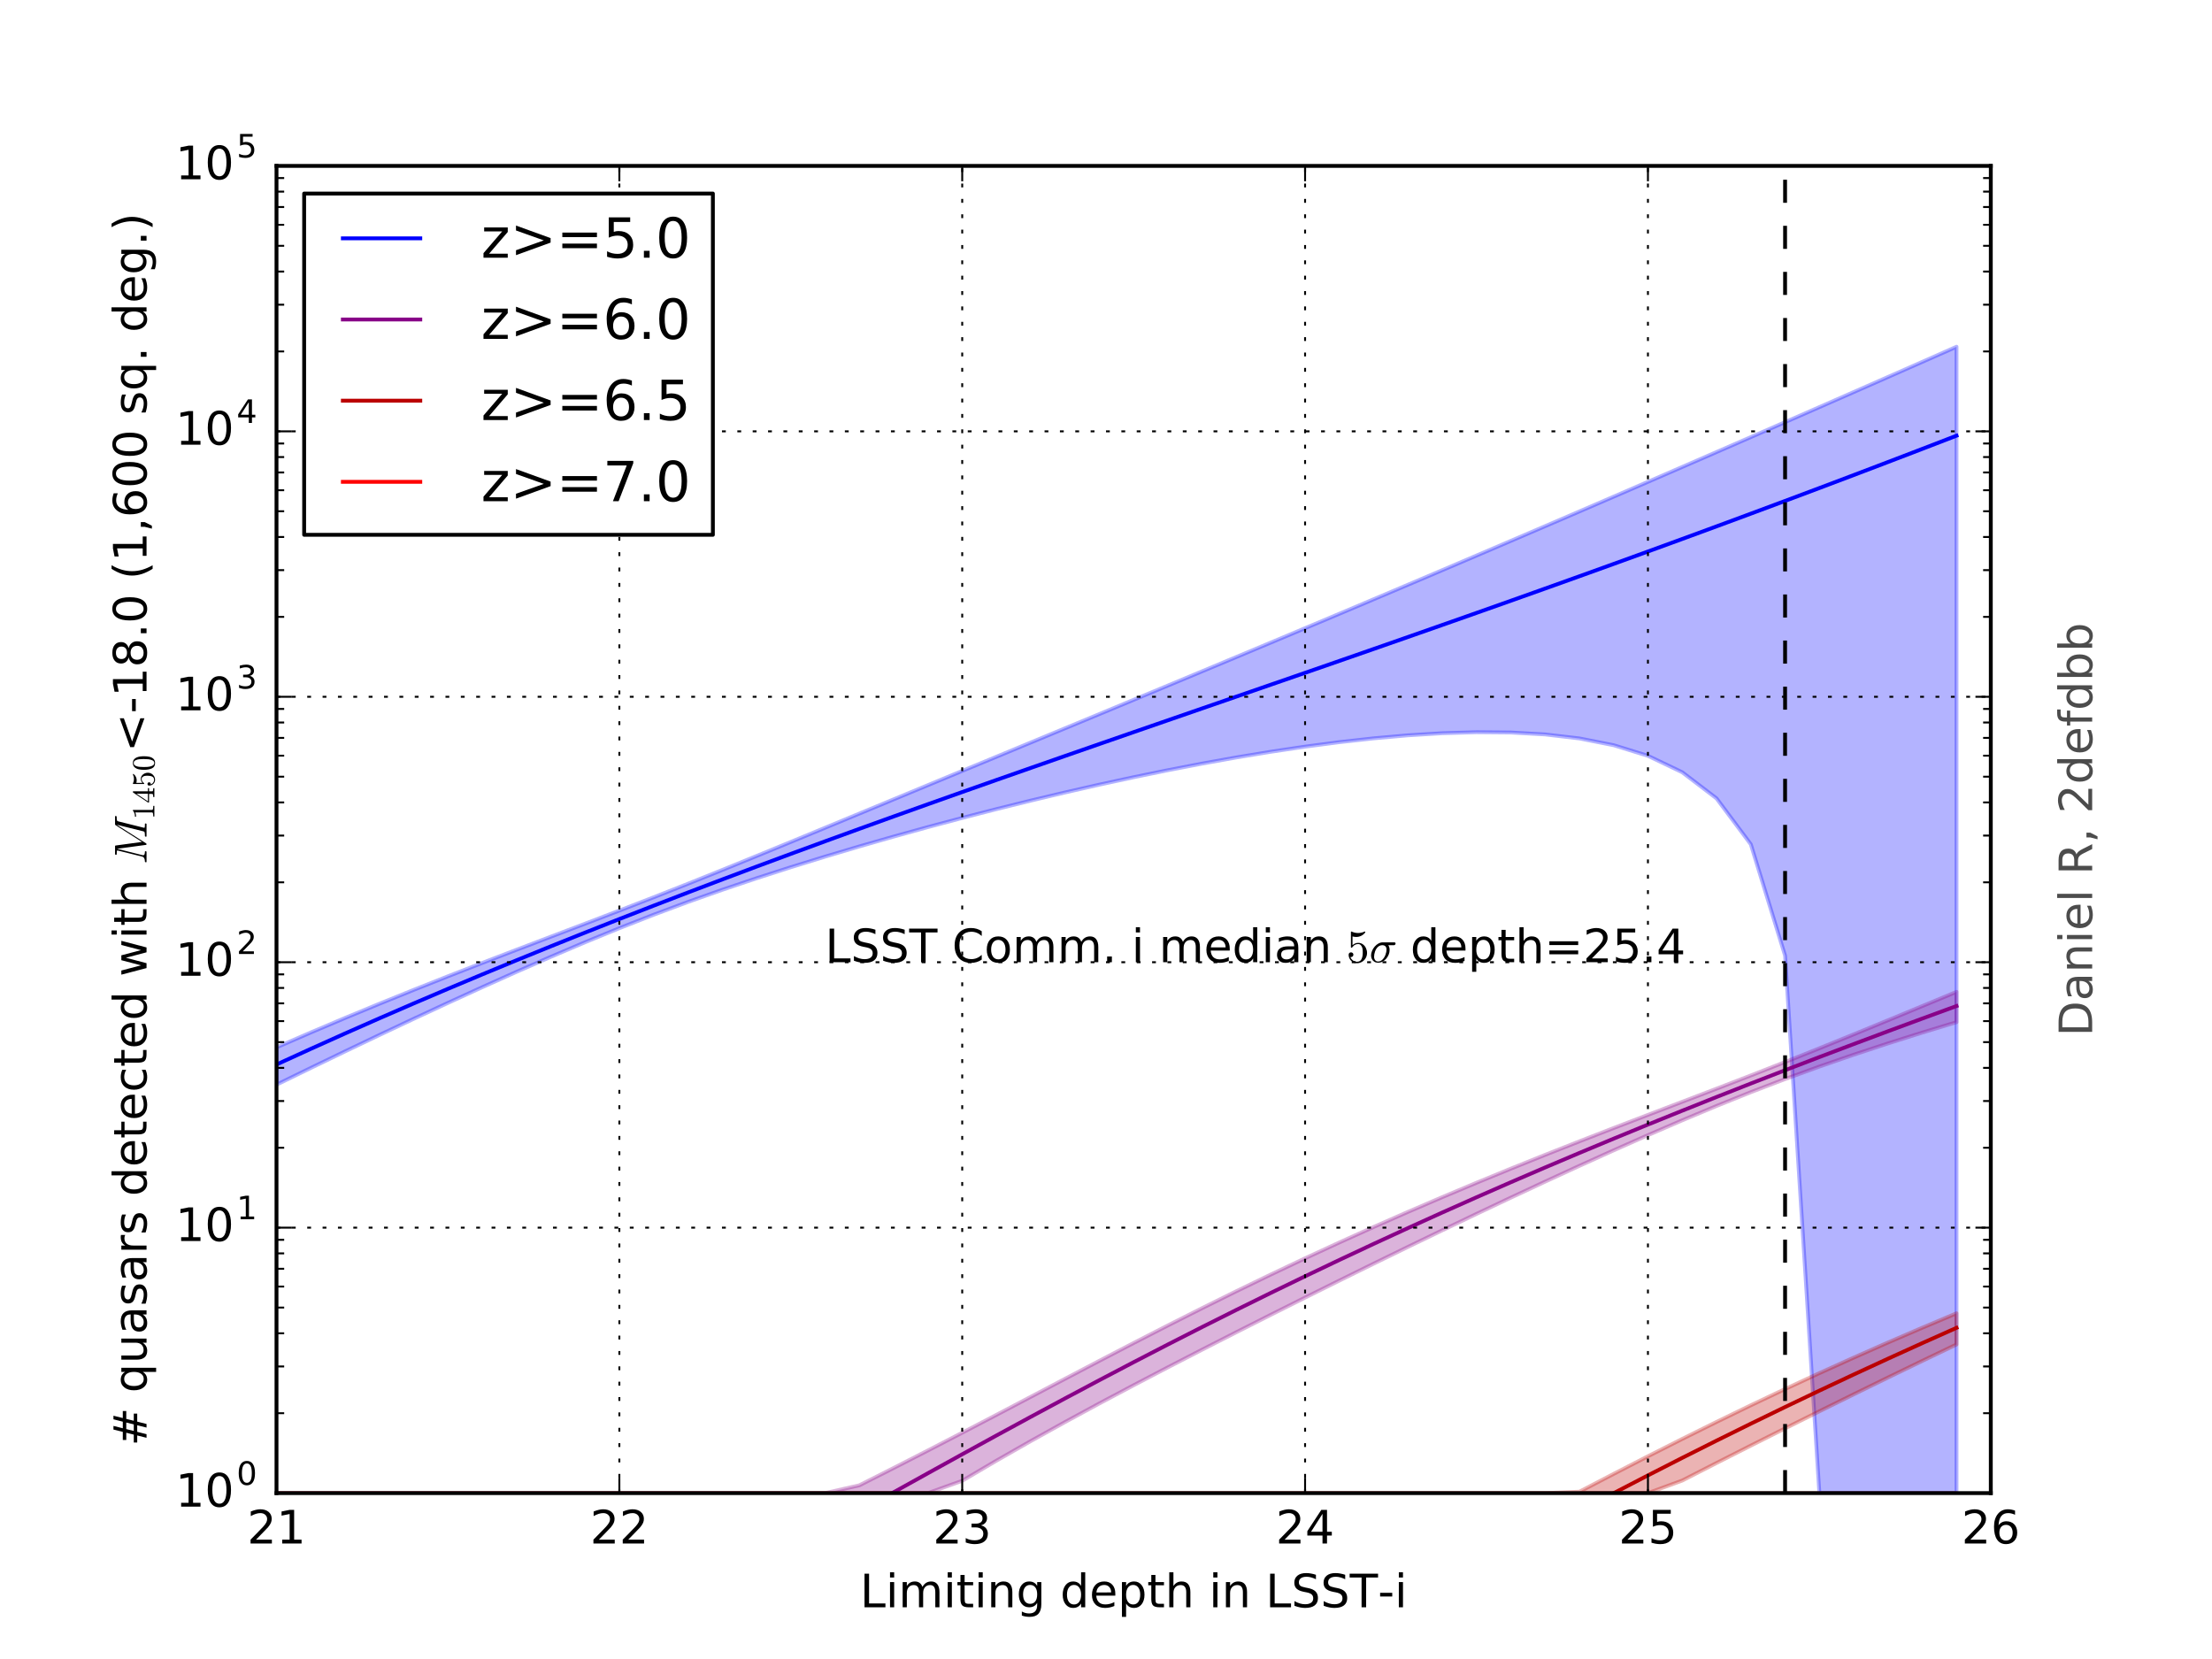 <?xml version="1.0" encoding="utf-8" standalone="no"?>
<!DOCTYPE svg PUBLIC "-//W3C//DTD SVG 1.1//EN"
  "http://www.w3.org/Graphics/SVG/1.1/DTD/svg11.dtd">
<!-- Created with matplotlib (http://matplotlib.org/) -->
<svg height="432pt" version="1.1" viewBox="0 0 576 432" width="576pt" xmlns="http://www.w3.org/2000/svg" xmlns:xlink="http://www.w3.org/1999/xlink">
 <defs>
  <style type="text/css">
*{stroke-linecap:butt;stroke-linejoin:round;stroke-miterlimit:100000;}
  </style>
 </defs>
 <g id="figure_1">
  <g id="patch_1">
   <path d="M 0 432 
L 576 432 
L 576 0 
L 0 0 
z
" style="fill:#ffffff;"/>
  </g>
  <g id="axes_1">
   <g id="patch_2">
    <path d="M 72 388.8 
L 518.4 388.8 
L 518.4 43.2 
L 72 43.2 
z
" style="fill:#ffffff;"/>
   </g>
   <g id="PolyCollection_1">
    <defs>
     <path d="M 72 -159.27 
L 72 -149.548 
L 80.928 -153.906 
L 89.856 -158.22 
L 98.784 -162.485 
L 107.712 -166.696 
L 116.64 -170.847 
L 125.568 -174.93 
L 134.496 -178.934 
L 143.424 -182.845 
L 152.352 -186.643 
L 161.28 -190.303 
L 170.208 -193.803 
L 179.136 -197.132 
L 188.064 -200.292 
L 196.992 -203.299 
L 205.92 -206.175 
L 214.848 -208.935 
L 223.776 -211.592 
L 232.704 -214.155 
L 241.632 -216.628 
L 250.56 -219.014 
L 259.488 -221.314 
L 268.416 -223.526 
L 277.344 -225.649 
L 286.272 -227.68 
L 295.2 -229.614 
L 304.128 -231.446 
L 313.056 -233.168 
L 321.984 -234.771 
L 330.912 -236.245 
L 339.84 -237.576 
L 348.768 -238.748 
L 357.696 -239.741 
L 366.624 -240.528 
L 375.552 -241.076 
L 384.48 -241.34 
L 393.408 -241.263 
L 402.336 -240.761 
L 411.264 -239.717 
L 420.192 -237.954 
L 429.12 -235.185 
L 438.048 -230.907 
L 446.976 -224.102 
L 455.904 -212.151 
L 464.832 -183.155 
L 473.76 -43.2 
L 482.688 -43.2 
L 491.616 -43.2 
L 500.544 -43.2 
L 509.472 -43.2 
L 509.472 -341.708 
L 509.472 -341.708 
L 500.544 -337.766 
L 491.616 -333.832 
L 482.688 -329.906 
L 473.76 -325.989 
L 464.832 -322.08 
L 455.904 -318.18 
L 446.976 -314.289 
L 438.048 -310.407 
L 429.12 -306.535 
L 420.192 -302.674 
L 411.264 -298.823 
L 402.336 -294.982 
L 393.408 -291.154 
L 384.48 -287.336 
L 375.552 -283.531 
L 366.624 -279.737 
L 357.696 -275.955 
L 348.768 -272.184 
L 339.84 -268.425 
L 330.912 -264.676 
L 321.984 -260.938 
L 313.056 -257.208 
L 304.128 -253.487 
L 295.2 -249.773 
L 286.272 -246.064 
L 277.344 -242.359 
L 268.416 -238.657 
L 259.488 -234.956 
L 250.56 -231.255 
L 241.632 -227.553 
L 232.704 -223.851 
L 223.776 -220.149 
L 214.848 -216.45 
L 205.92 -212.762 
L 196.992 -209.093 
L 188.064 -205.457 
L 179.136 -201.871 
L 170.208 -198.348 
L 161.28 -194.888 
L 152.352 -191.475 
L 143.424 -188.083 
L 134.496 -184.683 
L 125.568 -181.253 
L 116.64 -177.775 
L 107.712 -174.235 
L 98.784 -170.623 
L 89.856 -166.929 
L 80.928 -163.147 
L 72 -159.27 
z
" id="ma4ca527bc5" style="stroke:#0000ff;stroke-opacity:0.3;"/>
    </defs>
    <g clip-path="url(#pa694a8a6d4)">
     <use style="fill:#0000ff;fill-opacity:0.3;stroke:#0000ff;stroke-opacity:0.3;" x="0.0" xlink:href="#ma4ca527bc5" y="432.0"/>
    </g>
   </g>
   <g id="PolyCollection_2">
    <defs>
     <path d="M 72 -43.2 
L 72 -43.2 
L 80.928 -43.2 
L 89.856 -43.2 
L 98.784 -43.2 
L 107.712 -43.2 
L 116.64 -43.2 
L 125.568 -43.2 
L 134.496 -43.2 
L 143.424 -43.2 
L 152.352 -43.2 
L 161.28 -43.2 
L 170.208 -43.2 
L 179.136 -43.2 
L 188.064 -43.2 
L 196.992 -43.2 
L 205.92 -43.2 
L 214.848 -43.2 
L 223.776 -43.2 
L 232.704 -43.2 
L 241.632 -43.2 
L 250.56 -46.407 
L 259.488 -51.657 
L 268.416 -56.752 
L 277.344 -61.708 
L 286.272 -66.548 
L 295.2 -71.291 
L 304.128 -75.958 
L 313.056 -80.563 
L 321.984 -85.119 
L 330.912 -89.632 
L 339.84 -94.107 
L 348.768 -98.545 
L 357.696 -102.946 
L 366.624 -107.308 
L 375.552 -111.629 
L 384.48 -115.904 
L 393.408 -120.13 
L 402.336 -124.301 
L 411.264 -128.412 
L 420.192 -132.452 
L 429.12 -136.411 
L 438.048 -140.27 
L 446.976 -144.007 
L 455.904 -147.597 
L 464.832 -151.018 
L 473.76 -154.266 
L 482.688 -157.353 
L 491.616 -160.297 
L 500.544 -163.118 
L 509.472 -165.83 
L 509.472 -173.722 
L 509.472 -173.722 
L 500.544 -170.015 
L 491.616 -166.32 
L 482.688 -162.652 
L 473.76 -159.025 
L 464.832 -155.456 
L 455.904 -151.952 
L 446.976 -148.506 
L 438.048 -145.095 
L 429.12 -141.689 
L 420.192 -138.262 
L 411.264 -134.794 
L 402.336 -131.271 
L 393.408 -127.68 
L 384.48 -124.013 
L 375.552 -120.264 
L 366.624 -116.426 
L 357.696 -112.496 
L 348.768 -108.468 
L 339.84 -104.342 
L 330.912 -100.117 
L 321.984 -95.793 
L 313.056 -91.375 
L 304.128 -86.87 
L 295.2 -82.289 
L 286.272 -77.649 
L 277.344 -72.97 
L 268.416 -68.274 
L 259.488 -63.585 
L 250.56 -58.924 
L 241.632 -54.305 
L 232.704 -49.739 
L 223.776 -45.226 
L 214.848 -43.2 
L 205.92 -43.2 
L 196.992 -43.2 
L 188.064 -43.2 
L 179.136 -43.2 
L 170.208 -43.2 
L 161.28 -43.2 
L 152.352 -43.2 
L 143.424 -43.2 
L 134.496 -43.2 
L 125.568 -43.2 
L 116.64 -43.2 
L 107.712 -43.2 
L 98.784 -43.2 
L 89.856 -43.2 
L 80.928 -43.2 
L 72 -43.2 
z
" id="m5ab2040543" style="stroke:#880088;stroke-opacity:0.3;"/>
    </defs>
    <g clip-path="url(#pa694a8a6d4)">
     <use style="fill:#880088;fill-opacity:0.3;stroke:#880088;stroke-opacity:0.3;" x="0.0" xlink:href="#m5ab2040543" y="432.0"/>
    </g>
   </g>
   <g id="PolyCollection_3">
    <defs>
     <path d="M 72 -43.2 
L 72 -43.2 
L 80.928 -43.2 
L 89.856 -43.2 
L 98.784 -43.2 
L 107.712 -43.2 
L 116.64 -43.2 
L 125.568 -43.2 
L 134.496 -43.2 
L 143.424 -43.2 
L 152.352 -43.2 
L 161.28 -43.2 
L 170.208 -43.2 
L 179.136 -43.2 
L 188.064 -43.2 
L 196.992 -43.2 
L 205.92 -43.2 
L 214.848 -43.2 
L 223.776 -43.2 
L 232.704 -43.2 
L 241.632 -43.2 
L 250.56 -43.2 
L 259.488 -43.2 
L 268.416 -43.2 
L 277.344 -43.2 
L 286.272 -43.2 
L 295.2 -43.2 
L 304.128 -43.2 
L 313.056 -43.2 
L 321.984 -43.2 
L 330.912 -43.2 
L 339.84 -43.2 
L 348.768 -43.2 
L 357.696 -43.2 
L 366.624 -43.2 
L 375.552 -43.2 
L 384.48 -43.2 
L 393.408 -43.2 
L 402.336 -43.2 
L 411.264 -43.2 
L 420.192 -43.2 
L 429.12 -43.2 
L 438.048 -46.468 
L 446.976 -51.038 
L 455.904 -55.565 
L 464.832 -60.053 
L 473.76 -64.503 
L 482.688 -68.916 
L 491.616 -73.289 
L 500.544 -77.62 
L 509.472 -81.906 
L 509.472 -90.019 
L 509.472 -90.019 
L 500.544 -86.259 
L 491.616 -82.412 
L 482.688 -78.471 
L 473.76 -74.435 
L 464.832 -70.3 
L 455.904 -66.066 
L 446.976 -61.733 
L 438.048 -57.306 
L 429.12 -52.793 
L 420.192 -48.205 
L 411.264 -43.559 
L 402.336 -43.2 
L 393.408 -43.2 
L 384.48 -43.2 
L 375.552 -43.2 
L 366.624 -43.2 
L 357.696 -43.2 
L 348.768 -43.2 
L 339.84 -43.2 
L 330.912 -43.2 
L 321.984 -43.2 
L 313.056 -43.2 
L 304.128 -43.2 
L 295.2 -43.2 
L 286.272 -43.2 
L 277.344 -43.2 
L 268.416 -43.2 
L 259.488 -43.2 
L 250.56 -43.2 
L 241.632 -43.2 
L 232.704 -43.2 
L 223.776 -43.2 
L 214.848 -43.2 
L 205.92 -43.2 
L 196.992 -43.2 
L 188.064 -43.2 
L 179.136 -43.2 
L 170.208 -43.2 
L 161.28 -43.2 
L 152.352 -43.2 
L 143.424 -43.2 
L 134.496 -43.2 
L 125.568 -43.2 
L 116.64 -43.2 
L 107.712 -43.2 
L 98.784 -43.2 
L 89.856 -43.2 
L 80.928 -43.2 
L 72 -43.2 
z
" id="m303dc0ad66" style="stroke:#bb0000;stroke-opacity:0.3;"/>
    </defs>
    <g clip-path="url(#pa694a8a6d4)">
     <use style="fill:#bb0000;fill-opacity:0.3;stroke:#bb0000;stroke-opacity:0.3;" x="0.0" xlink:href="#m303dc0ad66" y="432.0"/>
    </g>
   </g>
   <g id="PolyCollection_4">
    <defs>
     <path d="M 72 -43.2 
L 72 -43.2 
L 80.928 -43.2 
L 89.856 -43.2 
L 98.784 -43.2 
L 107.712 -43.2 
L 116.64 -43.2 
L 125.568 -43.2 
L 134.496 -43.2 
L 143.424 -43.2 
L 152.352 -43.2 
L 161.28 -43.2 
L 170.208 -43.2 
L 179.136 -43.2 
L 188.064 -43.2 
L 196.992 -43.2 
L 205.92 -43.2 
L 214.848 -43.2 
L 223.776 -43.2 
L 232.704 -43.2 
L 241.632 -43.2 
L 250.56 -43.2 
L 259.488 -43.2 
L 268.416 -43.2 
L 277.344 -43.2 
L 286.272 -43.2 
L 295.2 -43.2 
L 304.128 -43.2 
L 313.056 -43.2 
L 321.984 -43.2 
L 330.912 -43.2 
L 339.84 -43.2 
L 348.768 -43.2 
L 357.696 -43.2 
L 366.624 -43.2 
L 375.552 -43.2 
L 384.48 -43.2 
L 393.408 -43.2 
L 402.336 -43.2 
L 411.264 -43.2 
L 420.192 -43.2 
L 429.12 -43.2 
L 438.048 -43.2 
L 446.976 -43.2 
L 455.904 -43.2 
L 464.832 -43.2 
L 473.76 -43.2 
L 482.688 -43.2 
L 491.616 -43.2 
L 500.544 -43.2 
L 509.472 -43.2 
L 509.472 -43.2 
L 509.472 -43.2 
L 500.544 -43.2 
L 491.616 -43.2 
L 482.688 -43.2 
L 473.76 -43.2 
L 464.832 -43.2 
L 455.904 -43.2 
L 446.976 -43.2 
L 438.048 -43.2 
L 429.12 -43.2 
L 420.192 -43.2 
L 411.264 -43.2 
L 402.336 -43.2 
L 393.408 -43.2 
L 384.48 -43.2 
L 375.552 -43.2 
L 366.624 -43.2 
L 357.696 -43.2 
L 348.768 -43.2 
L 339.84 -43.2 
L 330.912 -43.2 
L 321.984 -43.2 
L 313.056 -43.2 
L 304.128 -43.2 
L 295.2 -43.2 
L 286.272 -43.2 
L 277.344 -43.2 
L 268.416 -43.2 
L 259.488 -43.2 
L 250.56 -43.2 
L 241.632 -43.2 
L 232.704 -43.2 
L 223.776 -43.2 
L 214.848 -43.2 
L 205.92 -43.2 
L 196.992 -43.2 
L 188.064 -43.2 
L 179.136 -43.2 
L 170.208 -43.2 
L 161.28 -43.2 
L 152.352 -43.2 
L 143.424 -43.2 
L 134.496 -43.2 
L 125.568 -43.2 
L 116.64 -43.2 
L 107.712 -43.2 
L 98.784 -43.2 
L 89.856 -43.2 
L 80.928 -43.2 
L 72 -43.2 
z
" id="m71789c7a15" style="stroke:#ff0000;stroke-opacity:0.3;"/>
    </defs>
    <g clip-path="url(#pa694a8a6d4)">
     <use style="fill:#ff0000;fill-opacity:0.3;stroke:#ff0000;stroke-opacity:0.3;" x="0.0" xlink:href="#m71789c7a15" y="432.0"/>
    </g>
   </g>
   <g id="line2d_1">
    <path clip-path="url(#pa694a8a6d4)" d="M 72 277.199 
L 80.928 273.12 
L 89.856 269.111 
L 98.784 265.171 
L 107.712 261.298 
L 116.64 257.489 
L 125.568 253.742 
L 134.496 250.054 
L 143.424 246.422 
L 152.352 242.844 
L 161.28 239.317 
L 170.208 235.838 
L 179.136 232.405 
L 188.064 229.015 
L 196.992 225.664 
L 205.92 222.351 
L 214.848 219.073 
L 223.776 215.826 
L 232.704 212.607 
L 241.632 209.415 
L 250.56 206.246 
L 259.488 203.097 
L 268.416 199.965 
L 277.344 196.848 
L 286.272 193.742 
L 295.2 190.645 
L 304.128 187.554 
L 313.056 184.467 
L 321.984 181.381 
L 330.912 178.292 
L 339.84 175.2 
L 348.768 172.101 
L 357.696 168.993 
L 366.624 165.875 
L 375.552 162.744 
L 384.48 159.599 
L 393.408 156.438 
L 402.336 153.259 
L 411.264 150.062 
L 420.192 146.845 
L 429.12 143.607 
L 438.048 140.348 
L 446.976 137.066 
L 455.904 133.762 
L 464.832 130.435 
L 473.76 127.085 
L 482.688 123.712 
L 491.616 120.315 
L 500.544 116.895 
L 509.472 113.453 
" style="fill:none;stroke:#0000ff;stroke-linecap:square;"/>
   </g>
   <g id="line2d_2">
    <path clip-path="url(#pa694a8a6d4)" d="M 72 476.899 
M 152.749 433 
L 161.28 428.316 
L 170.208 423.394 
L 179.136 418.453 
L 188.064 413.494 
L 196.992 408.518 
L 205.92 403.533 
L 214.848 398.543 
L 223.776 393.555 
L 232.704 388.578 
L 241.632 383.619 
L 250.56 378.687 
L 259.488 373.791 
L 268.416 368.938 
L 277.344 364.136 
L 286.272 359.391 
L 295.2 354.709 
L 304.128 350.093 
L 313.056 345.547 
L 321.984 341.072 
L 330.912 336.67 
L 339.84 332.341 
L 348.768 328.085 
L 357.696 323.901 
L 366.624 319.788 
L 375.552 315.744 
L 384.48 311.768 
L 393.408 307.858 
L 402.336 304.012 
L 411.264 300.228 
L 420.192 296.503 
L 429.12 292.834 
L 438.048 289.221 
L 446.976 285.659 
L 455.904 282.147 
L 464.832 278.681 
L 473.76 275.26 
L 482.688 271.881 
L 491.616 268.54 
L 500.544 265.236 
L 509.472 261.965 
" style="fill:none;stroke:#880088;stroke-linecap:square;"/>
   </g>
   <g id="line2d_3">
    <path clip-path="url(#pa694a8a6d4)" d="M 72 587.815 
M 339.388 433 
L 339.84 432.747 
L 348.768 427.751 
L 357.696 422.765 
L 366.624 417.795 
L 375.552 412.852 
L 384.48 407.944 
L 393.408 403.078 
L 402.336 398.264 
L 411.264 393.506 
L 420.192 388.812 
L 429.12 384.184 
L 438.048 379.627 
L 446.976 375.141 
L 455.904 370.728 
L 464.832 366.388 
L 473.76 362.122 
L 482.688 357.928 
L 491.616 353.805 
L 500.544 349.751 
L 509.472 345.764 
" style="fill:none;stroke:#bb0000;stroke-linecap:square;"/>
   </g>
   <g id="line2d_4">
    <path clip-path="url(#pa694a8a6d4)" d="M 446.976 698 
" style="fill:none;stroke:#ff0000;stroke-linecap:square;"/>
   </g>
   <g id="line2d_5">
    <path clip-path="url(#pa694a8a6d4)" d="M 464.832 388.8 
L 464.832 43.2 
" style="fill:none;stroke:#000000;stroke-dasharray:6,6;stroke-dashoffset:0.0;"/>
   </g>
   <g id="patch_3">
    <path d="M 72 388.8 
L 518.4 388.8 
" style="fill:none;stroke:#000000;stroke-linecap:square;stroke-linejoin:miter;"/>
   </g>
   <g id="patch_4">
    <path d="M 72 388.8 
L 72 43.2 
" style="fill:none;stroke:#000000;stroke-linecap:square;stroke-linejoin:miter;"/>
   </g>
   <g id="patch_5">
    <path d="M 518.4 388.8 
L 518.4 43.2 
" style="fill:none;stroke:#000000;stroke-linecap:square;stroke-linejoin:miter;"/>
   </g>
   <g id="patch_6">
    <path d="M 72 43.2 
L 518.4 43.2 
" style="fill:none;stroke:#000000;stroke-linecap:square;stroke-linejoin:miter;"/>
   </g>
   <g id="matplotlib.axis_1">
    <g id="xtick_1">
     <g id="line2d_6">
      <path clip-path="url(#pa694a8a6d4)" d="M 72 388.8 
L 72 43.2 
" style="fill:none;stroke:#000000;stroke-dasharray:1,3;stroke-dashoffset:0.0;stroke-width:0.5;"/>
     </g>
     <g id="line2d_7">
      <defs>
       <path d="M 0 0 
L 0 -4 
" id="me8b3f22de5" style="stroke:#000000;stroke-width:0.5;"/>
      </defs>
      <g>
       <use style="stroke:#000000;stroke-width:0.5;" x="72.0" xlink:href="#me8b3f22de5" y="388.8"/>
      </g>
     </g>
     <g id="line2d_8">
      <defs>
       <path d="M 0 0 
L 0 4 
" id="ma3aa13cc4b" style="stroke:#000000;stroke-width:0.5;"/>
      </defs>
      <g>
       <use style="stroke:#000000;stroke-width:0.5;" x="72.0" xlink:href="#ma3aa13cc4b" y="43.2"/>
      </g>
     </g>
     <g id="text_1">
      <!-- 21 -->
      <defs>
       <path d="M 19.188 8.297 
L 53.609 8.297 
L 53.609 0 
L 7.328 0 
L 7.328 8.297 
Q 12.938 14.109 22.625 23.891 
Q 32.328 33.688 34.812 36.531 
Q 39.547 41.844 41.422 45.531 
Q 43.312 49.219 43.312 52.781 
Q 43.312 58.594 39.234 62.25 
Q 35.156 65.922 28.609 65.922 
Q 23.969 65.922 18.812 64.312 
Q 13.672 62.703 7.812 59.422 
L 7.812 69.391 
Q 13.766 71.781 18.938 73 
Q 24.125 74.219 28.422 74.219 
Q 39.75 74.219 46.484 68.547 
Q 53.219 62.891 53.219 53.422 
Q 53.219 48.922 51.531 44.891 
Q 49.859 40.875 45.406 35.406 
Q 44.188 33.984 37.641 27.219 
Q 31.109 20.453 19.188 8.297 
" id="BitstreamVeraSans-Roman-32"/>
       <path d="M 12.406 8.297 
L 28.516 8.297 
L 28.516 63.922 
L 10.984 60.406 
L 10.984 69.391 
L 28.422 72.906 
L 38.281 72.906 
L 38.281 8.297 
L 54.391 8.297 
L 54.391 0 
L 12.406 0 
z
" id="BitstreamVeraSans-Roman-31"/>
      </defs>
      <g transform="translate(64.365 401.918)scale(0.12 -0.12)">
       <use xlink:href="#BitstreamVeraSans-Roman-32"/>
       <use x="63.623" xlink:href="#BitstreamVeraSans-Roman-31"/>
      </g>
     </g>
    </g>
    <g id="xtick_2">
     <g id="line2d_9">
      <path clip-path="url(#pa694a8a6d4)" d="M 161.28 388.8 
L 161.28 43.2 
" style="fill:none;stroke:#000000;stroke-dasharray:1,3;stroke-dashoffset:0.0;stroke-width:0.5;"/>
     </g>
     <g id="line2d_10">
      <g>
       <use style="stroke:#000000;stroke-width:0.5;" x="161.28" xlink:href="#me8b3f22de5" y="388.8"/>
      </g>
     </g>
     <g id="line2d_11">
      <g>
       <use style="stroke:#000000;stroke-width:0.5;" x="161.28" xlink:href="#ma3aa13cc4b" y="43.2"/>
      </g>
     </g>
     <g id="text_2">
      <!-- 22 -->
      <g transform="translate(153.645 401.918)scale(0.12 -0.12)">
       <use xlink:href="#BitstreamVeraSans-Roman-32"/>
       <use x="63.623" xlink:href="#BitstreamVeraSans-Roman-32"/>
      </g>
     </g>
    </g>
    <g id="xtick_3">
     <g id="line2d_12">
      <path clip-path="url(#pa694a8a6d4)" d="M 250.56 388.8 
L 250.56 43.2 
" style="fill:none;stroke:#000000;stroke-dasharray:1,3;stroke-dashoffset:0.0;stroke-width:0.5;"/>
     </g>
     <g id="line2d_13">
      <g>
       <use style="stroke:#000000;stroke-width:0.5;" x="250.56" xlink:href="#me8b3f22de5" y="388.8"/>
      </g>
     </g>
     <g id="line2d_14">
      <g>
       <use style="stroke:#000000;stroke-width:0.5;" x="250.56" xlink:href="#ma3aa13cc4b" y="43.2"/>
      </g>
     </g>
     <g id="text_3">
      <!-- 23 -->
      <defs>
       <path d="M 40.578 39.312 
Q 47.656 37.797 51.625 33 
Q 55.609 28.219 55.609 21.188 
Q 55.609 10.406 48.188 4.484 
Q 40.766 -1.422 27.094 -1.422 
Q 22.516 -1.422 17.656 -0.516 
Q 12.797 0.391 7.625 2.203 
L 7.625 11.719 
Q 11.719 9.328 16.594 8.109 
Q 21.484 6.891 26.812 6.891 
Q 36.078 6.891 40.938 10.547 
Q 45.797 14.203 45.797 21.188 
Q 45.797 27.641 41.281 31.266 
Q 36.766 34.906 28.719 34.906 
L 20.219 34.906 
L 20.219 43.016 
L 29.109 43.016 
Q 36.375 43.016 40.234 45.922 
Q 44.094 48.828 44.094 54.297 
Q 44.094 59.906 40.109 62.906 
Q 36.141 65.922 28.719 65.922 
Q 24.656 65.922 20.016 65.031 
Q 15.375 64.156 9.812 62.312 
L 9.812 71.094 
Q 15.438 72.656 20.344 73.438 
Q 25.25 74.219 29.594 74.219 
Q 40.828 74.219 47.359 69.109 
Q 53.906 64.016 53.906 55.328 
Q 53.906 49.266 50.438 45.094 
Q 46.969 40.922 40.578 39.312 
" id="BitstreamVeraSans-Roman-33"/>
      </defs>
      <g transform="translate(242.925 401.918)scale(0.12 -0.12)">
       <use xlink:href="#BitstreamVeraSans-Roman-32"/>
       <use x="63.623" xlink:href="#BitstreamVeraSans-Roman-33"/>
      </g>
     </g>
    </g>
    <g id="xtick_4">
     <g id="line2d_15">
      <path clip-path="url(#pa694a8a6d4)" d="M 339.84 388.8 
L 339.84 43.2 
" style="fill:none;stroke:#000000;stroke-dasharray:1,3;stroke-dashoffset:0.0;stroke-width:0.5;"/>
     </g>
     <g id="line2d_16">
      <g>
       <use style="stroke:#000000;stroke-width:0.5;" x="339.84" xlink:href="#me8b3f22de5" y="388.8"/>
      </g>
     </g>
     <g id="line2d_17">
      <g>
       <use style="stroke:#000000;stroke-width:0.5;" x="339.84" xlink:href="#ma3aa13cc4b" y="43.2"/>
      </g>
     </g>
     <g id="text_4">
      <!-- 24 -->
      <defs>
       <path d="M 37.797 64.312 
L 12.891 25.391 
L 37.797 25.391 
z
M 35.203 72.906 
L 47.609 72.906 
L 47.609 25.391 
L 58.016 25.391 
L 58.016 17.188 
L 47.609 17.188 
L 47.609 0 
L 37.797 0 
L 37.797 17.188 
L 4.891 17.188 
L 4.891 26.703 
z
" id="BitstreamVeraSans-Roman-34"/>
      </defs>
      <g transform="translate(332.205 401.918)scale(0.12 -0.12)">
       <use xlink:href="#BitstreamVeraSans-Roman-32"/>
       <use x="63.623" xlink:href="#BitstreamVeraSans-Roman-34"/>
      </g>
     </g>
    </g>
    <g id="xtick_5">
     <g id="line2d_18">
      <path clip-path="url(#pa694a8a6d4)" d="M 429.12 388.8 
L 429.12 43.2 
" style="fill:none;stroke:#000000;stroke-dasharray:1,3;stroke-dashoffset:0.0;stroke-width:0.5;"/>
     </g>
     <g id="line2d_19">
      <g>
       <use style="stroke:#000000;stroke-width:0.5;" x="429.12" xlink:href="#me8b3f22de5" y="388.8"/>
      </g>
     </g>
     <g id="line2d_20">
      <g>
       <use style="stroke:#000000;stroke-width:0.5;" x="429.12" xlink:href="#ma3aa13cc4b" y="43.2"/>
      </g>
     </g>
     <g id="text_5">
      <!-- 25 -->
      <defs>
       <path d="M 10.797 72.906 
L 49.516 72.906 
L 49.516 64.594 
L 19.828 64.594 
L 19.828 46.734 
Q 21.969 47.469 24.109 47.828 
Q 26.266 48.188 28.422 48.188 
Q 40.625 48.188 47.75 41.5 
Q 54.891 34.812 54.891 23.391 
Q 54.891 11.625 47.562 5.094 
Q 40.234 -1.422 26.906 -1.422 
Q 22.312 -1.422 17.547 -0.641 
Q 12.797 0.141 7.719 1.703 
L 7.719 11.625 
Q 12.109 9.234 16.797 8.062 
Q 21.484 6.891 26.703 6.891 
Q 35.156 6.891 40.078 11.328 
Q 45.016 15.766 45.016 23.391 
Q 45.016 31 40.078 35.438 
Q 35.156 39.891 26.703 39.891 
Q 22.75 39.891 18.812 39.016 
Q 14.891 38.141 10.797 36.281 
z
" id="BitstreamVeraSans-Roman-35"/>
      </defs>
      <g transform="translate(421.485 401.918)scale(0.12 -0.12)">
       <use xlink:href="#BitstreamVeraSans-Roman-32"/>
       <use x="63.623" xlink:href="#BitstreamVeraSans-Roman-35"/>
      </g>
     </g>
    </g>
    <g id="xtick_6">
     <g id="line2d_21">
      <path clip-path="url(#pa694a8a6d4)" d="M 518.4 388.8 
L 518.4 43.2 
" style="fill:none;stroke:#000000;stroke-dasharray:1,3;stroke-dashoffset:0.0;stroke-width:0.5;"/>
     </g>
     <g id="line2d_22">
      <g>
       <use style="stroke:#000000;stroke-width:0.5;" x="518.4" xlink:href="#me8b3f22de5" y="388.8"/>
      </g>
     </g>
     <g id="line2d_23">
      <g>
       <use style="stroke:#000000;stroke-width:0.5;" x="518.4" xlink:href="#ma3aa13cc4b" y="43.2"/>
      </g>
     </g>
     <g id="text_6">
      <!-- 26 -->
      <defs>
       <path d="M 33.016 40.375 
Q 26.375 40.375 22.484 35.828 
Q 18.609 31.297 18.609 23.391 
Q 18.609 15.531 22.484 10.953 
Q 26.375 6.391 33.016 6.391 
Q 39.656 6.391 43.531 10.953 
Q 47.406 15.531 47.406 23.391 
Q 47.406 31.297 43.531 35.828 
Q 39.656 40.375 33.016 40.375 
M 52.594 71.297 
L 52.594 62.312 
Q 48.875 64.062 45.094 64.984 
Q 41.312 65.922 37.594 65.922 
Q 27.828 65.922 22.672 59.328 
Q 17.531 52.734 16.797 39.406 
Q 19.672 43.656 24.016 45.922 
Q 28.375 48.188 33.594 48.188 
Q 44.578 48.188 50.953 41.516 
Q 57.328 34.859 57.328 23.391 
Q 57.328 12.156 50.688 5.359 
Q 44.047 -1.422 33.016 -1.422 
Q 20.359 -1.422 13.672 8.266 
Q 6.984 17.969 6.984 36.375 
Q 6.984 53.656 15.188 63.938 
Q 23.391 74.219 37.203 74.219 
Q 40.922 74.219 44.703 73.484 
Q 48.484 72.75 52.594 71.297 
" id="BitstreamVeraSans-Roman-36"/>
      </defs>
      <g transform="translate(510.765 401.918)scale(0.12 -0.12)">
       <use xlink:href="#BitstreamVeraSans-Roman-32"/>
       <use x="63.623" xlink:href="#BitstreamVeraSans-Roman-36"/>
      </g>
     </g>
    </g>
    <g id="text_7">
     <!-- Limiting depth in LSST-i -->
     <defs>
      <path d="M 52 44.188 
Q 55.375 50.25 60.062 53.125 
Q 64.75 56 71.094 56 
Q 79.641 56 84.281 50.016 
Q 88.922 44.047 88.922 33.016 
L 88.922 0 
L 79.891 0 
L 79.891 32.719 
Q 79.891 40.578 77.094 44.375 
Q 74.312 48.188 68.609 48.188 
Q 61.625 48.188 57.562 43.547 
Q 53.516 38.922 53.516 30.906 
L 53.516 0 
L 44.484 0 
L 44.484 32.719 
Q 44.484 40.625 41.703 44.406 
Q 38.922 48.188 33.109 48.188 
Q 26.219 48.188 22.156 43.531 
Q 18.109 38.875 18.109 30.906 
L 18.109 0 
L 9.078 0 
L 9.078 54.688 
L 18.109 54.688 
L 18.109 46.188 
Q 21.188 51.219 25.484 53.609 
Q 29.781 56 35.688 56 
Q 41.656 56 45.828 52.969 
Q 50 49.953 52 44.188 
" id="BitstreamVeraSans-Roman-6d"/>
      <path d="M 4.891 31.391 
L 31.203 31.391 
L 31.203 23.391 
L 4.891 23.391 
z
" id="BitstreamVeraSans-Roman-2d"/>
      <path d="M 18.312 70.219 
L 18.312 54.688 
L 36.812 54.688 
L 36.812 47.703 
L 18.312 47.703 
L 18.312 18.016 
Q 18.312 11.328 20.141 9.422 
Q 21.969 7.516 27.594 7.516 
L 36.812 7.516 
L 36.812 0 
L 27.594 0 
Q 17.188 0 13.234 3.875 
Q 9.281 7.766 9.281 18.016 
L 9.281 47.703 
L 2.688 47.703 
L 2.688 54.688 
L 9.281 54.688 
L 9.281 70.219 
z
" id="BitstreamVeraSans-Roman-74"/>
      <path d="M 45.406 46.391 
L 45.406 75.984 
L 54.391 75.984 
L 54.391 0 
L 45.406 0 
L 45.406 8.203 
Q 42.578 3.328 38.25 0.953 
Q 33.938 -1.422 27.875 -1.422 
Q 17.969 -1.422 11.734 6.484 
Q 5.516 14.406 5.516 27.297 
Q 5.516 40.188 11.734 48.094 
Q 17.969 56 27.875 56 
Q 33.938 56 38.25 53.625 
Q 42.578 51.266 45.406 46.391 
M 14.797 27.297 
Q 14.797 17.391 18.875 11.75 
Q 22.953 6.109 30.078 6.109 
Q 37.203 6.109 41.297 11.75 
Q 45.406 17.391 45.406 27.297 
Q 45.406 37.203 41.297 42.844 
Q 37.203 48.484 30.078 48.484 
Q 22.953 48.484 18.875 42.844 
Q 14.797 37.203 14.797 27.297 
" id="BitstreamVeraSans-Roman-64"/>
      <path d="M 56.203 29.594 
L 56.203 25.203 
L 14.891 25.203 
Q 15.484 15.922 20.484 11.062 
Q 25.484 6.203 34.422 6.203 
Q 39.594 6.203 44.453 7.469 
Q 49.312 8.734 54.109 11.281 
L 54.109 2.781 
Q 49.266 0.734 44.188 -0.344 
Q 39.109 -1.422 33.891 -1.422 
Q 20.797 -1.422 13.156 6.188 
Q 5.516 13.812 5.516 26.812 
Q 5.516 40.234 12.766 48.109 
Q 20.016 56 32.328 56 
Q 43.359 56 49.781 48.891 
Q 56.203 41.797 56.203 29.594 
M 47.219 32.234 
Q 47.125 39.594 43.094 43.984 
Q 39.062 48.391 32.422 48.391 
Q 24.906 48.391 20.391 44.141 
Q 15.875 39.891 15.188 32.172 
z
" id="BitstreamVeraSans-Roman-65"/>
      <path d="M -0.297 72.906 
L 61.375 72.906 
L 61.375 64.594 
L 35.5 64.594 
L 35.5 0 
L 25.594 0 
L 25.594 64.594 
L -0.297 64.594 
z
" id="BitstreamVeraSans-Roman-54"/>
      <path d="M 54.891 33.016 
L 54.891 0 
L 45.906 0 
L 45.906 32.719 
Q 45.906 40.484 42.875 44.328 
Q 39.844 48.188 33.797 48.188 
Q 26.516 48.188 22.312 43.547 
Q 18.109 38.922 18.109 30.906 
L 18.109 0 
L 9.078 0 
L 9.078 54.688 
L 18.109 54.688 
L 18.109 46.188 
Q 21.344 51.125 25.703 53.562 
Q 30.078 56 35.797 56 
Q 45.219 56 50.047 50.172 
Q 54.891 44.344 54.891 33.016 
" id="BitstreamVeraSans-Roman-6e"/>
      <path d="M 9.422 54.688 
L 18.406 54.688 
L 18.406 0 
L 9.422 0 
z
M 9.422 75.984 
L 18.406 75.984 
L 18.406 64.594 
L 9.422 64.594 
z
" id="BitstreamVeraSans-Roman-69"/>
      <path d="M 45.406 27.984 
Q 45.406 37.75 41.375 43.109 
Q 37.359 48.484 30.078 48.484 
Q 22.859 48.484 18.828 43.109 
Q 14.797 37.75 14.797 27.984 
Q 14.797 18.266 18.828 12.891 
Q 22.859 7.516 30.078 7.516 
Q 37.359 7.516 41.375 12.891 
Q 45.406 18.266 45.406 27.984 
M 54.391 6.781 
Q 54.391 -7.172 48.188 -13.984 
Q 42 -20.797 29.203 -20.797 
Q 24.469 -20.797 20.266 -20.094 
Q 16.062 -19.391 12.109 -17.922 
L 12.109 -9.188 
Q 16.062 -11.328 19.922 -12.344 
Q 23.781 -13.375 27.781 -13.375 
Q 36.625 -13.375 41.016 -8.766 
Q 45.406 -4.156 45.406 5.172 
L 45.406 9.625 
Q 42.625 4.781 38.281 2.391 
Q 33.938 0 27.875 0 
Q 17.828 0 11.672 7.656 
Q 5.516 15.328 5.516 27.984 
Q 5.516 40.672 11.672 48.328 
Q 17.828 56 27.875 56 
Q 33.938 56 38.281 53.609 
Q 42.625 51.219 45.406 46.391 
L 45.406 54.688 
L 54.391 54.688 
z
" id="BitstreamVeraSans-Roman-67"/>
      <path d="M 53.516 70.516 
L 53.516 60.891 
Q 47.906 63.578 42.922 64.891 
Q 37.938 66.219 33.297 66.219 
Q 25.25 66.219 20.875 63.094 
Q 16.5 59.969 16.5 54.203 
Q 16.5 49.359 19.406 46.891 
Q 22.312 44.438 30.422 42.922 
L 36.375 41.703 
Q 47.406 39.594 52.656 34.297 
Q 57.906 29 57.906 20.125 
Q 57.906 9.516 50.797 4.047 
Q 43.703 -1.422 29.984 -1.422 
Q 24.812 -1.422 18.969 -0.25 
Q 13.141 0.922 6.891 3.219 
L 6.891 13.375 
Q 12.891 10.016 18.656 8.297 
Q 24.422 6.594 29.984 6.594 
Q 38.422 6.594 43.016 9.906 
Q 47.609 13.234 47.609 19.391 
Q 47.609 24.75 44.312 27.781 
Q 41.016 30.812 33.5 32.328 
L 27.484 33.5 
Q 16.453 35.688 11.516 40.375 
Q 6.594 45.062 6.594 53.422 
Q 6.594 63.094 13.406 68.656 
Q 20.219 74.219 32.172 74.219 
Q 37.312 74.219 42.625 73.281 
Q 47.953 72.359 53.516 70.516 
" id="BitstreamVeraSans-Roman-53"/>
      <path d="M 18.109 8.203 
L 18.109 -20.797 
L 9.078 -20.797 
L 9.078 54.688 
L 18.109 54.688 
L 18.109 46.391 
Q 20.953 51.266 25.266 53.625 
Q 29.594 56 35.594 56 
Q 45.562 56 51.781 48.094 
Q 58.016 40.188 58.016 27.297 
Q 58.016 14.406 51.781 6.484 
Q 45.562 -1.422 35.594 -1.422 
Q 29.594 -1.422 25.266 0.953 
Q 20.953 3.328 18.109 8.203 
M 48.688 27.297 
Q 48.688 37.203 44.609 42.844 
Q 40.531 48.484 33.406 48.484 
Q 26.266 48.484 22.188 42.844 
Q 18.109 37.203 18.109 27.297 
Q 18.109 17.391 22.188 11.75 
Q 26.266 6.109 33.406 6.109 
Q 40.531 6.109 44.609 11.75 
Q 48.688 17.391 48.688 27.297 
" id="BitstreamVeraSans-Roman-70"/>
      <path d="M 9.812 72.906 
L 19.672 72.906 
L 19.672 8.297 
L 55.172 8.297 
L 55.172 0 
L 9.812 0 
z
" id="BitstreamVeraSans-Roman-4c"/>
      <path d="M 54.891 33.016 
L 54.891 0 
L 45.906 0 
L 45.906 32.719 
Q 45.906 40.484 42.875 44.328 
Q 39.844 48.188 33.797 48.188 
Q 26.516 48.188 22.312 43.547 
Q 18.109 38.922 18.109 30.906 
L 18.109 0 
L 9.078 0 
L 9.078 75.984 
L 18.109 75.984 
L 18.109 46.188 
Q 21.344 51.125 25.703 53.562 
Q 30.078 56 35.797 56 
Q 45.219 56 50.047 50.172 
Q 54.891 44.344 54.891 33.016 
" id="BitstreamVeraSans-Roman-68"/>
      <path id="BitstreamVeraSans-Roman-20"/>
     </defs>
     <g transform="translate(223.944 418.532)scale(0.12 -0.12)">
      <use xlink:href="#BitstreamVeraSans-Roman-4c"/>
      <use x="55.713" xlink:href="#BitstreamVeraSans-Roman-69"/>
      <use x="83.496" xlink:href="#BitstreamVeraSans-Roman-6d"/>
      <use x="180.908" xlink:href="#BitstreamVeraSans-Roman-69"/>
      <use x="208.691" xlink:href="#BitstreamVeraSans-Roman-74"/>
      <use x="247.9" xlink:href="#BitstreamVeraSans-Roman-69"/>
      <use x="275.684" xlink:href="#BitstreamVeraSans-Roman-6e"/>
      <use x="339.062" xlink:href="#BitstreamVeraSans-Roman-67"/>
      <use x="402.539" xlink:href="#BitstreamVeraSans-Roman-20"/>
      <use x="434.326" xlink:href="#BitstreamVeraSans-Roman-64"/>
      <use x="497.803" xlink:href="#BitstreamVeraSans-Roman-65"/>
      <use x="559.326" xlink:href="#BitstreamVeraSans-Roman-70"/>
      <use x="622.803" xlink:href="#BitstreamVeraSans-Roman-74"/>
      <use x="662.012" xlink:href="#BitstreamVeraSans-Roman-68"/>
      <use x="725.391" xlink:href="#BitstreamVeraSans-Roman-20"/>
      <use x="757.178" xlink:href="#BitstreamVeraSans-Roman-69"/>
      <use x="784.961" xlink:href="#BitstreamVeraSans-Roman-6e"/>
      <use x="848.34" xlink:href="#BitstreamVeraSans-Roman-20"/>
      <use x="880.127" xlink:href="#BitstreamVeraSans-Roman-4c"/>
      <use x="935.84" xlink:href="#BitstreamVeraSans-Roman-53"/>
      <use x="999.316" xlink:href="#BitstreamVeraSans-Roman-53"/>
      <use x="1062.793" xlink:href="#BitstreamVeraSans-Roman-54"/>
      <use x="1123.736" xlink:href="#BitstreamVeraSans-Roman-2d"/>
      <use x="1159.82" xlink:href="#BitstreamVeraSans-Roman-69"/>
     </g>
    </g>
   </g>
   <g id="matplotlib.axis_2">
    <g id="ytick_1">
     <g id="line2d_24">
      <path clip-path="url(#pa694a8a6d4)" d="M 72 388.8 
L 518.4 388.8 
" style="fill:none;stroke:#000000;stroke-dasharray:1,3;stroke-dashoffset:0.0;stroke-width:0.5;"/>
     </g>
     <g id="line2d_25">
      <defs>
       <path d="M 0 0 
L 4 0 
" id="m53f96811b5" style="stroke:#000000;stroke-width:0.5;"/>
      </defs>
      <g>
       <use style="stroke:#000000;stroke-width:0.5;" x="72.0" xlink:href="#m53f96811b5" y="388.8"/>
      </g>
     </g>
     <g id="line2d_26">
      <defs>
       <path d="M 0 0 
L -4 0 
" id="m2ceaabd22e" style="stroke:#000000;stroke-width:0.5;"/>
      </defs>
      <g>
       <use style="stroke:#000000;stroke-width:0.5;" x="518.4" xlink:href="#m2ceaabd22e" y="388.8"/>
      </g>
     </g>
     <g id="text_8">
      <!-- $\mathdefault{10^{0}}$ -->
      <defs>
       <path d="M 31.781 66.406 
Q 24.172 66.406 20.328 58.906 
Q 16.5 51.422 16.5 36.375 
Q 16.5 21.391 20.328 13.891 
Q 24.172 6.391 31.781 6.391 
Q 39.453 6.391 43.281 13.891 
Q 47.125 21.391 47.125 36.375 
Q 47.125 51.422 43.281 58.906 
Q 39.453 66.406 31.781 66.406 
M 31.781 74.219 
Q 44.047 74.219 50.516 64.516 
Q 56.984 54.828 56.984 36.375 
Q 56.984 17.969 50.516 8.266 
Q 44.047 -1.422 31.781 -1.422 
Q 19.531 -1.422 13.062 8.266 
Q 6.594 17.969 6.594 36.375 
Q 6.594 54.828 13.062 64.516 
Q 19.531 74.219 31.781 74.219 
" id="BitstreamVeraSans-Roman-30"/>
      </defs>
      <g transform="translate(45.68 392.424)scale(0.12 -0.12)">
       <use transform="translate(0.0 0.797)" xlink:href="#BitstreamVeraSans-Roman-31"/>
       <use transform="translate(63.623 0.797)" xlink:href="#BitstreamVeraSans-Roman-30"/>
       <use transform="translate(132.759 48.047)scale(0.7)" xlink:href="#BitstreamVeraSans-Roman-30"/>
      </g>
     </g>
    </g>
    <g id="ytick_2">
     <g id="line2d_27">
      <path clip-path="url(#pa694a8a6d4)" d="M 72 319.68 
L 518.4 319.68 
" style="fill:none;stroke:#000000;stroke-dasharray:1,3;stroke-dashoffset:0.0;stroke-width:0.5;"/>
     </g>
     <g id="line2d_28">
      <g>
       <use style="stroke:#000000;stroke-width:0.5;" x="72.0" xlink:href="#m53f96811b5" y="319.68"/>
      </g>
     </g>
     <g id="line2d_29">
      <g>
       <use style="stroke:#000000;stroke-width:0.5;" x="518.4" xlink:href="#m2ceaabd22e" y="319.68"/>
      </g>
     </g>
     <g id="text_9">
      <!-- $\mathdefault{10^{1}}$ -->
      <g transform="translate(45.68 323.244)scale(0.12 -0.12)">
       <use transform="translate(0.0 0.716)" xlink:href="#BitstreamVeraSans-Roman-31"/>
       <use transform="translate(63.623 0.716)" xlink:href="#BitstreamVeraSans-Roman-30"/>
       <use transform="translate(132.759 47.966)scale(0.7)" xlink:href="#BitstreamVeraSans-Roman-31"/>
      </g>
     </g>
    </g>
    <g id="ytick_3">
     <g id="line2d_30">
      <path clip-path="url(#pa694a8a6d4)" d="M 72 250.56 
L 518.4 250.56 
" style="fill:none;stroke:#000000;stroke-dasharray:1,3;stroke-dashoffset:0.0;stroke-width:0.5;"/>
     </g>
     <g id="line2d_31">
      <g>
       <use style="stroke:#000000;stroke-width:0.5;" x="72.0" xlink:href="#m53f96811b5" y="250.56"/>
      </g>
     </g>
     <g id="line2d_32">
      <g>
       <use style="stroke:#000000;stroke-width:0.5;" x="518.4" xlink:href="#m2ceaabd22e" y="250.56"/>
      </g>
     </g>
     <g id="text_10">
      <!-- $\mathdefault{10^{2}}$ -->
      <g transform="translate(45.68 254.184)scale(0.12 -0.12)">
       <use transform="translate(0.0 0.797)" xlink:href="#BitstreamVeraSans-Roman-31"/>
       <use transform="translate(63.623 0.797)" xlink:href="#BitstreamVeraSans-Roman-30"/>
       <use transform="translate(132.759 48.047)scale(0.7)" xlink:href="#BitstreamVeraSans-Roman-32"/>
      </g>
     </g>
    </g>
    <g id="ytick_4">
     <g id="line2d_33">
      <path clip-path="url(#pa694a8a6d4)" d="M 72 181.44 
L 518.4 181.44 
" style="fill:none;stroke:#000000;stroke-dasharray:1,3;stroke-dashoffset:0.0;stroke-width:0.5;"/>
     </g>
     <g id="line2d_34">
      <g>
       <use style="stroke:#000000;stroke-width:0.5;" x="72.0" xlink:href="#m53f96811b5" y="181.44"/>
      </g>
     </g>
     <g id="line2d_35">
      <g>
       <use style="stroke:#000000;stroke-width:0.5;" x="518.4" xlink:href="#m2ceaabd22e" y="181.44"/>
      </g>
     </g>
     <g id="text_11">
      <!-- $\mathdefault{10^{3}}$ -->
      <g transform="translate(45.68 185.064)scale(0.12 -0.12)">
       <use transform="translate(0.0 0.797)" xlink:href="#BitstreamVeraSans-Roman-31"/>
       <use transform="translate(63.623 0.797)" xlink:href="#BitstreamVeraSans-Roman-30"/>
       <use transform="translate(132.759 48.047)scale(0.7)" xlink:href="#BitstreamVeraSans-Roman-33"/>
      </g>
     </g>
    </g>
    <g id="ytick_5">
     <g id="line2d_36">
      <path clip-path="url(#pa694a8a6d4)" d="M 72 112.32 
L 518.4 112.32 
" style="fill:none;stroke:#000000;stroke-dasharray:1,3;stroke-dashoffset:0.0;stroke-width:0.5;"/>
     </g>
     <g id="line2d_37">
      <g>
       <use style="stroke:#000000;stroke-width:0.5;" x="72.0" xlink:href="#m53f96811b5" y="112.32"/>
      </g>
     </g>
     <g id="line2d_38">
      <g>
       <use style="stroke:#000000;stroke-width:0.5;" x="518.4" xlink:href="#m2ceaabd22e" y="112.32"/>
      </g>
     </g>
     <g id="text_12">
      <!-- $\mathdefault{10^{4}}$ -->
      <g transform="translate(45.68 115.884)scale(0.12 -0.12)">
       <use transform="translate(0.0 0.716)" xlink:href="#BitstreamVeraSans-Roman-31"/>
       <use transform="translate(63.623 0.716)" xlink:href="#BitstreamVeraSans-Roman-30"/>
       <use transform="translate(132.759 47.966)scale(0.7)" xlink:href="#BitstreamVeraSans-Roman-34"/>
      </g>
     </g>
    </g>
    <g id="ytick_6">
     <g id="line2d_39">
      <path clip-path="url(#pa694a8a6d4)" d="M 72 43.2 
L 518.4 43.2 
" style="fill:none;stroke:#000000;stroke-dasharray:1,3;stroke-dashoffset:0.0;stroke-width:0.5;"/>
     </g>
     <g id="line2d_40">
      <g>
       <use style="stroke:#000000;stroke-width:0.5;" x="72.0" xlink:href="#m53f96811b5" y="43.2"/>
      </g>
     </g>
     <g id="line2d_41">
      <g>
       <use style="stroke:#000000;stroke-width:0.5;" x="518.4" xlink:href="#m2ceaabd22e" y="43.2"/>
      </g>
     </g>
     <g id="text_13">
      <!-- $\mathdefault{10^{5}}$ -->
      <g transform="translate(45.68 46.764)scale(0.12 -0.12)">
       <use transform="translate(0.0 0.716)" xlink:href="#BitstreamVeraSans-Roman-31"/>
       <use transform="translate(63.623 0.716)" xlink:href="#BitstreamVeraSans-Roman-30"/>
       <use transform="translate(132.759 47.966)scale(0.7)" xlink:href="#BitstreamVeraSans-Roman-35"/>
      </g>
     </g>
    </g>
    <g id="ytick_7">
     <g id="line2d_42">
      <defs>
       <path d="M 0 0 
L 2 0 
" id="mb65ad645ce" style="stroke:#000000;stroke-width:0.5;"/>
      </defs>
      <g>
       <use style="stroke:#000000;stroke-width:0.5;" x="72.0" xlink:href="#mb65ad645ce" y="367.993"/>
      </g>
     </g>
     <g id="line2d_43">
      <defs>
       <path d="M 0 0 
L -2 0 
" id="mbedcc3c276" style="stroke:#000000;stroke-width:0.5;"/>
      </defs>
      <g>
       <use style="stroke:#000000;stroke-width:0.5;" x="518.4" xlink:href="#mbedcc3c276" y="367.993"/>
      </g>
     </g>
    </g>
    <g id="ytick_8">
     <g id="line2d_44">
      <g>
       <use style="stroke:#000000;stroke-width:0.5;" x="72.0" xlink:href="#mb65ad645ce" y="355.821"/>
      </g>
     </g>
     <g id="line2d_45">
      <g>
       <use style="stroke:#000000;stroke-width:0.5;" x="518.4" xlink:href="#mbedcc3c276" y="355.821"/>
      </g>
     </g>
    </g>
    <g id="ytick_9">
     <g id="line2d_46">
      <g>
       <use style="stroke:#000000;stroke-width:0.5;" x="72.0" xlink:href="#mb65ad645ce" y="347.186"/>
      </g>
     </g>
     <g id="line2d_47">
      <g>
       <use style="stroke:#000000;stroke-width:0.5;" x="518.4" xlink:href="#mbedcc3c276" y="347.186"/>
      </g>
     </g>
    </g>
    <g id="ytick_10">
     <g id="line2d_48">
      <g>
       <use style="stroke:#000000;stroke-width:0.5;" x="72.0" xlink:href="#mb65ad645ce" y="340.487"/>
      </g>
     </g>
     <g id="line2d_49">
      <g>
       <use style="stroke:#000000;stroke-width:0.5;" x="518.4" xlink:href="#mbedcc3c276" y="340.487"/>
      </g>
     </g>
    </g>
    <g id="ytick_11">
     <g id="line2d_50">
      <g>
       <use style="stroke:#000000;stroke-width:0.5;" x="72.0" xlink:href="#mb65ad645ce" y="335.014"/>
      </g>
     </g>
     <g id="line2d_51">
      <g>
       <use style="stroke:#000000;stroke-width:0.5;" x="518.4" xlink:href="#mbedcc3c276" y="335.014"/>
      </g>
     </g>
    </g>
    <g id="ytick_12">
     <g id="line2d_52">
      <g>
       <use style="stroke:#000000;stroke-width:0.5;" x="72.0" xlink:href="#mb65ad645ce" y="330.387"/>
      </g>
     </g>
     <g id="line2d_53">
      <g>
       <use style="stroke:#000000;stroke-width:0.5;" x="518.4" xlink:href="#mbedcc3c276" y="330.387"/>
      </g>
     </g>
    </g>
    <g id="ytick_13">
     <g id="line2d_54">
      <g>
       <use style="stroke:#000000;stroke-width:0.5;" x="72.0" xlink:href="#mb65ad645ce" y="326.378"/>
      </g>
     </g>
     <g id="line2d_55">
      <g>
       <use style="stroke:#000000;stroke-width:0.5;" x="518.4" xlink:href="#mbedcc3c276" y="326.378"/>
      </g>
     </g>
    </g>
    <g id="ytick_14">
     <g id="line2d_56">
      <g>
       <use style="stroke:#000000;stroke-width:0.5;" x="72.0" xlink:href="#mb65ad645ce" y="322.843"/>
      </g>
     </g>
     <g id="line2d_57">
      <g>
       <use style="stroke:#000000;stroke-width:0.5;" x="518.4" xlink:href="#mbedcc3c276" y="322.843"/>
      </g>
     </g>
    </g>
    <g id="ytick_15">
     <g id="line2d_58">
      <g>
       <use style="stroke:#000000;stroke-width:0.5;" x="72.0" xlink:href="#mb65ad645ce" y="298.873"/>
      </g>
     </g>
     <g id="line2d_59">
      <g>
       <use style="stroke:#000000;stroke-width:0.5;" x="518.4" xlink:href="#mbedcc3c276" y="298.873"/>
      </g>
     </g>
    </g>
    <g id="ytick_16">
     <g id="line2d_60">
      <g>
       <use style="stroke:#000000;stroke-width:0.5;" x="72.0" xlink:href="#mb65ad645ce" y="286.701"/>
      </g>
     </g>
     <g id="line2d_61">
      <g>
       <use style="stroke:#000000;stroke-width:0.5;" x="518.4" xlink:href="#mbedcc3c276" y="286.701"/>
      </g>
     </g>
    </g>
    <g id="ytick_17">
     <g id="line2d_62">
      <g>
       <use style="stroke:#000000;stroke-width:0.5;" x="72.0" xlink:href="#mb65ad645ce" y="278.066"/>
      </g>
     </g>
     <g id="line2d_63">
      <g>
       <use style="stroke:#000000;stroke-width:0.5;" x="518.4" xlink:href="#mbedcc3c276" y="278.066"/>
      </g>
     </g>
    </g>
    <g id="ytick_18">
     <g id="line2d_64">
      <g>
       <use style="stroke:#000000;stroke-width:0.5;" x="72.0" xlink:href="#mb65ad645ce" y="271.367"/>
      </g>
     </g>
     <g id="line2d_65">
      <g>
       <use style="stroke:#000000;stroke-width:0.5;" x="518.4" xlink:href="#mbedcc3c276" y="271.367"/>
      </g>
     </g>
    </g>
    <g id="ytick_19">
     <g id="line2d_66">
      <g>
       <use style="stroke:#000000;stroke-width:0.5;" x="72.0" xlink:href="#mb65ad645ce" y="265.894"/>
      </g>
     </g>
     <g id="line2d_67">
      <g>
       <use style="stroke:#000000;stroke-width:0.5;" x="518.4" xlink:href="#mbedcc3c276" y="265.894"/>
      </g>
     </g>
    </g>
    <g id="ytick_20">
     <g id="line2d_68">
      <g>
       <use style="stroke:#000000;stroke-width:0.5;" x="72.0" xlink:href="#mb65ad645ce" y="261.267"/>
      </g>
     </g>
     <g id="line2d_69">
      <g>
       <use style="stroke:#000000;stroke-width:0.5;" x="518.4" xlink:href="#mbedcc3c276" y="261.267"/>
      </g>
     </g>
    </g>
    <g id="ytick_21">
     <g id="line2d_70">
      <g>
       <use style="stroke:#000000;stroke-width:0.5;" x="72.0" xlink:href="#mb65ad645ce" y="257.258"/>
      </g>
     </g>
     <g id="line2d_71">
      <g>
       <use style="stroke:#000000;stroke-width:0.5;" x="518.4" xlink:href="#mbedcc3c276" y="257.258"/>
      </g>
     </g>
    </g>
    <g id="ytick_22">
     <g id="line2d_72">
      <g>
       <use style="stroke:#000000;stroke-width:0.5;" x="72.0" xlink:href="#mb65ad645ce" y="253.723"/>
      </g>
     </g>
     <g id="line2d_73">
      <g>
       <use style="stroke:#000000;stroke-width:0.5;" x="518.4" xlink:href="#mbedcc3c276" y="253.723"/>
      </g>
     </g>
    </g>
    <g id="ytick_23">
     <g id="line2d_74">
      <g>
       <use style="stroke:#000000;stroke-width:0.5;" x="72.0" xlink:href="#mb65ad645ce" y="229.753"/>
      </g>
     </g>
     <g id="line2d_75">
      <g>
       <use style="stroke:#000000;stroke-width:0.5;" x="518.4" xlink:href="#mbedcc3c276" y="229.753"/>
      </g>
     </g>
    </g>
    <g id="ytick_24">
     <g id="line2d_76">
      <g>
       <use style="stroke:#000000;stroke-width:0.5;" x="72.0" xlink:href="#mb65ad645ce" y="217.581"/>
      </g>
     </g>
     <g id="line2d_77">
      <g>
       <use style="stroke:#000000;stroke-width:0.5;" x="518.4" xlink:href="#mbedcc3c276" y="217.581"/>
      </g>
     </g>
    </g>
    <g id="ytick_25">
     <g id="line2d_78">
      <g>
       <use style="stroke:#000000;stroke-width:0.5;" x="72.0" xlink:href="#mb65ad645ce" y="208.946"/>
      </g>
     </g>
     <g id="line2d_79">
      <g>
       <use style="stroke:#000000;stroke-width:0.5;" x="518.4" xlink:href="#mbedcc3c276" y="208.946"/>
      </g>
     </g>
    </g>
    <g id="ytick_26">
     <g id="line2d_80">
      <g>
       <use style="stroke:#000000;stroke-width:0.5;" x="72.0" xlink:href="#mb65ad645ce" y="202.247"/>
      </g>
     </g>
     <g id="line2d_81">
      <g>
       <use style="stroke:#000000;stroke-width:0.5;" x="518.4" xlink:href="#mbedcc3c276" y="202.247"/>
      </g>
     </g>
    </g>
    <g id="ytick_27">
     <g id="line2d_82">
      <g>
       <use style="stroke:#000000;stroke-width:0.5;" x="72.0" xlink:href="#mb65ad645ce" y="196.774"/>
      </g>
     </g>
     <g id="line2d_83">
      <g>
       <use style="stroke:#000000;stroke-width:0.5;" x="518.4" xlink:href="#mbedcc3c276" y="196.774"/>
      </g>
     </g>
    </g>
    <g id="ytick_28">
     <g id="line2d_84">
      <g>
       <use style="stroke:#000000;stroke-width:0.5;" x="72.0" xlink:href="#mb65ad645ce" y="192.147"/>
      </g>
     </g>
     <g id="line2d_85">
      <g>
       <use style="stroke:#000000;stroke-width:0.5;" x="518.4" xlink:href="#mbedcc3c276" y="192.147"/>
      </g>
     </g>
    </g>
    <g id="ytick_29">
     <g id="line2d_86">
      <g>
       <use style="stroke:#000000;stroke-width:0.5;" x="72.0" xlink:href="#mb65ad645ce" y="188.138"/>
      </g>
     </g>
     <g id="line2d_87">
      <g>
       <use style="stroke:#000000;stroke-width:0.5;" x="518.4" xlink:href="#mbedcc3c276" y="188.138"/>
      </g>
     </g>
    </g>
    <g id="ytick_30">
     <g id="line2d_88">
      <g>
       <use style="stroke:#000000;stroke-width:0.5;" x="72.0" xlink:href="#mb65ad645ce" y="184.603"/>
      </g>
     </g>
     <g id="line2d_89">
      <g>
       <use style="stroke:#000000;stroke-width:0.5;" x="518.4" xlink:href="#mbedcc3c276" y="184.603"/>
      </g>
     </g>
    </g>
    <g id="ytick_31">
     <g id="line2d_90">
      <g>
       <use style="stroke:#000000;stroke-width:0.5;" x="72.0" xlink:href="#mb65ad645ce" y="160.633"/>
      </g>
     </g>
     <g id="line2d_91">
      <g>
       <use style="stroke:#000000;stroke-width:0.5;" x="518.4" xlink:href="#mbedcc3c276" y="160.633"/>
      </g>
     </g>
    </g>
    <g id="ytick_32">
     <g id="line2d_92">
      <g>
       <use style="stroke:#000000;stroke-width:0.5;" x="72.0" xlink:href="#mb65ad645ce" y="148.461"/>
      </g>
     </g>
     <g id="line2d_93">
      <g>
       <use style="stroke:#000000;stroke-width:0.5;" x="518.4" xlink:href="#mbedcc3c276" y="148.461"/>
      </g>
     </g>
    </g>
    <g id="ytick_33">
     <g id="line2d_94">
      <g>
       <use style="stroke:#000000;stroke-width:0.5;" x="72.0" xlink:href="#mb65ad645ce" y="139.826"/>
      </g>
     </g>
     <g id="line2d_95">
      <g>
       <use style="stroke:#000000;stroke-width:0.5;" x="518.4" xlink:href="#mbedcc3c276" y="139.826"/>
      </g>
     </g>
    </g>
    <g id="ytick_34">
     <g id="line2d_96">
      <g>
       <use style="stroke:#000000;stroke-width:0.5;" x="72.0" xlink:href="#mb65ad645ce" y="133.127"/>
      </g>
     </g>
     <g id="line2d_97">
      <g>
       <use style="stroke:#000000;stroke-width:0.5;" x="518.4" xlink:href="#mbedcc3c276" y="133.127"/>
      </g>
     </g>
    </g>
    <g id="ytick_35">
     <g id="line2d_98">
      <g>
       <use style="stroke:#000000;stroke-width:0.5;" x="72.0" xlink:href="#mb65ad645ce" y="127.654"/>
      </g>
     </g>
     <g id="line2d_99">
      <g>
       <use style="stroke:#000000;stroke-width:0.5;" x="518.4" xlink:href="#mbedcc3c276" y="127.654"/>
      </g>
     </g>
    </g>
    <g id="ytick_36">
     <g id="line2d_100">
      <g>
       <use style="stroke:#000000;stroke-width:0.5;" x="72.0" xlink:href="#mb65ad645ce" y="123.027"/>
      </g>
     </g>
     <g id="line2d_101">
      <g>
       <use style="stroke:#000000;stroke-width:0.5;" x="518.4" xlink:href="#mbedcc3c276" y="123.027"/>
      </g>
     </g>
    </g>
    <g id="ytick_37">
     <g id="line2d_102">
      <g>
       <use style="stroke:#000000;stroke-width:0.5;" x="72.0" xlink:href="#mb65ad645ce" y="119.018"/>
      </g>
     </g>
     <g id="line2d_103">
      <g>
       <use style="stroke:#000000;stroke-width:0.5;" x="518.4" xlink:href="#mbedcc3c276" y="119.018"/>
      </g>
     </g>
    </g>
    <g id="ytick_38">
     <g id="line2d_104">
      <g>
       <use style="stroke:#000000;stroke-width:0.5;" x="72.0" xlink:href="#mb65ad645ce" y="115.483"/>
      </g>
     </g>
     <g id="line2d_105">
      <g>
       <use style="stroke:#000000;stroke-width:0.5;" x="518.4" xlink:href="#mbedcc3c276" y="115.483"/>
      </g>
     </g>
    </g>
    <g id="ytick_39">
     <g id="line2d_106">
      <g>
       <use style="stroke:#000000;stroke-width:0.5;" x="72.0" xlink:href="#mb65ad645ce" y="91.513"/>
      </g>
     </g>
     <g id="line2d_107">
      <g>
       <use style="stroke:#000000;stroke-width:0.5;" x="518.4" xlink:href="#mbedcc3c276" y="91.513"/>
      </g>
     </g>
    </g>
    <g id="ytick_40">
     <g id="line2d_108">
      <g>
       <use style="stroke:#000000;stroke-width:0.5;" x="72.0" xlink:href="#mb65ad645ce" y="79.341"/>
      </g>
     </g>
     <g id="line2d_109">
      <g>
       <use style="stroke:#000000;stroke-width:0.5;" x="518.4" xlink:href="#mbedcc3c276" y="79.341"/>
      </g>
     </g>
    </g>
    <g id="ytick_41">
     <g id="line2d_110">
      <g>
       <use style="stroke:#000000;stroke-width:0.5;" x="72.0" xlink:href="#mb65ad645ce" y="70.706"/>
      </g>
     </g>
     <g id="line2d_111">
      <g>
       <use style="stroke:#000000;stroke-width:0.5;" x="518.4" xlink:href="#mbedcc3c276" y="70.706"/>
      </g>
     </g>
    </g>
    <g id="ytick_42">
     <g id="line2d_112">
      <g>
       <use style="stroke:#000000;stroke-width:0.5;" x="72.0" xlink:href="#mb65ad645ce" y="64.007"/>
      </g>
     </g>
     <g id="line2d_113">
      <g>
       <use style="stroke:#000000;stroke-width:0.5;" x="518.4" xlink:href="#mbedcc3c276" y="64.007"/>
      </g>
     </g>
    </g>
    <g id="ytick_43">
     <g id="line2d_114">
      <g>
       <use style="stroke:#000000;stroke-width:0.5;" x="72.0" xlink:href="#mb65ad645ce" y="58.534"/>
      </g>
     </g>
     <g id="line2d_115">
      <g>
       <use style="stroke:#000000;stroke-width:0.5;" x="518.4" xlink:href="#mbedcc3c276" y="58.534"/>
      </g>
     </g>
    </g>
    <g id="ytick_44">
     <g id="line2d_116">
      <g>
       <use style="stroke:#000000;stroke-width:0.5;" x="72.0" xlink:href="#mb65ad645ce" y="53.907"/>
      </g>
     </g>
     <g id="line2d_117">
      <g>
       <use style="stroke:#000000;stroke-width:0.5;" x="518.4" xlink:href="#mbedcc3c276" y="53.907"/>
      </g>
     </g>
    </g>
    <g id="ytick_45">
     <g id="line2d_118">
      <g>
       <use style="stroke:#000000;stroke-width:0.5;" x="72.0" xlink:href="#mb65ad645ce" y="49.898"/>
      </g>
     </g>
     <g id="line2d_119">
      <g>
       <use style="stroke:#000000;stroke-width:0.5;" x="518.4" xlink:href="#mbedcc3c276" y="49.898"/>
      </g>
     </g>
    </g>
    <g id="ytick_46">
     <g id="line2d_120">
      <g>
       <use style="stroke:#000000;stroke-width:0.5;" x="72.0" xlink:href="#mb65ad645ce" y="46.363"/>
      </g>
     </g>
     <g id="line2d_121">
      <g>
       <use style="stroke:#000000;stroke-width:0.5;" x="518.4" xlink:href="#mbedcc3c276" y="46.363"/>
      </g>
     </g>
    </g>
    <g id="text_14">
     <!-- # quasars detected with $M_{1450}$&lt;-18.0 (1,600 sq. deg.) -->
     <defs>
      <path d="M 11.719 12.406 
L 22.016 12.406 
L 22.016 4 
L 14.016 -11.625 
L 7.719 -11.625 
L 11.719 4 
z
" id="BitstreamVeraSans-Roman-2c"/>
      <path d="M 8.5 21.578 
L 8.5 54.688 
L 17.484 54.688 
L 17.484 21.922 
Q 17.484 14.156 20.5 10.266 
Q 23.531 6.391 29.594 6.391 
Q 36.859 6.391 41.078 11.031 
Q 45.312 15.672 45.312 23.688 
L 45.312 54.688 
L 54.297 54.688 
L 54.297 0 
L 45.312 0 
L 45.312 8.406 
Q 42.047 3.422 37.719 1 
Q 33.406 -1.422 27.688 -1.422 
Q 18.266 -1.422 13.375 4.438 
Q 8.5 10.297 8.5 21.578 
" id="BitstreamVeraSans-Roman-75"/>
      <path d="M 25 -2.203 
Q 12.75 -2.203 8.328 7.875 
Q 3.906 17.969 3.906 31.891 
Q 3.906 40.578 5.484 48.234 
Q 7.078 55.906 11.781 61.25 
Q 16.5 66.609 25 66.609 
Q 31.594 66.609 35.781 63.375 
Q 39.984 60.156 42.188 55.047 
Q 44.391 49.953 45.188 44.109 
Q 46 38.281 46 31.891 
Q 46 23.297 44.406 15.797 
Q 42.828 8.297 38.188 3.047 
Q 33.547 -2.203 25 -2.203 
M 25 0.391 
Q 30.562 0.391 33.297 6.094 
Q 36.031 11.812 36.672 18.75 
Q 37.312 25.688 37.312 33.5 
Q 37.312 41.016 36.672 47.359 
Q 36.031 53.719 33.312 58.859 
Q 30.609 64.016 25 64.016 
Q 19.344 64.016 16.609 58.828 
Q 13.875 53.656 13.234 47.328 
Q 12.594 41.016 12.594 33.5 
Q 12.594 27.938 12.859 23 
Q 13.141 18.062 14.312 12.812 
Q 15.484 7.562 18.094 3.969 
Q 20.703 0.391 25 0.391 
" id="Cmr10-30"/>
      <path d="M 8.016 75.875 
L 15.828 75.875 
Q 23.141 64.359 26.781 53.312 
Q 30.422 42.281 30.422 31.391 
Q 30.422 20.453 26.781 9.375 
Q 23.141 -1.703 15.828 -13.188 
L 8.016 -13.188 
Q 14.5 -2 17.703 9.062 
Q 20.906 20.125 20.906 31.391 
Q 20.906 42.672 17.703 53.656 
Q 14.5 64.656 8.016 75.875 
" id="BitstreamVeraSans-Roman-29"/>
      <path d="M 10.688 12.406 
L 21 12.406 
L 21 0 
L 10.688 0 
z
" id="BitstreamVeraSans-Roman-2e"/>
      <path d="M 31 75.875 
Q 24.469 64.656 21.281 53.656 
Q 18.109 42.672 18.109 31.391 
Q 18.109 20.125 21.312 9.062 
Q 24.516 -2 31 -13.188 
L 23.188 -13.188 
Q 15.875 -1.703 12.234 9.375 
Q 8.594 20.453 8.594 31.391 
Q 8.594 42.281 12.203 53.312 
Q 15.828 64.359 23.188 75.875 
z
" id="BitstreamVeraSans-Roman-28"/>
      <path d="M 14.797 27.297 
Q 14.797 17.391 18.875 11.75 
Q 22.953 6.109 30.078 6.109 
Q 37.203 6.109 41.297 11.75 
Q 45.406 17.391 45.406 27.297 
Q 45.406 37.203 41.297 42.844 
Q 37.203 48.484 30.078 48.484 
Q 22.953 48.484 18.875 42.844 
Q 14.797 37.203 14.797 27.297 
M 45.406 8.203 
Q 42.578 3.328 38.25 0.953 
Q 33.938 -1.422 27.875 -1.422 
Q 17.969 -1.422 11.734 6.484 
Q 5.516 14.406 5.516 27.297 
Q 5.516 40.188 11.734 48.094 
Q 17.969 56 27.875 56 
Q 33.938 56 38.25 53.625 
Q 42.578 51.266 45.406 46.391 
L 45.406 54.688 
L 54.391 54.688 
L 54.391 -20.797 
L 45.406 -20.797 
z
" id="BitstreamVeraSans-Roman-71"/>
      <path d="M 48.781 52.594 
L 48.781 44.188 
Q 44.969 46.297 41.141 47.344 
Q 37.312 48.391 33.406 48.391 
Q 24.656 48.391 19.812 42.844 
Q 14.984 37.312 14.984 27.297 
Q 14.984 17.281 19.812 11.734 
Q 24.656 6.203 33.406 6.203 
Q 37.312 6.203 41.141 7.25 
Q 44.969 8.297 48.781 10.406 
L 48.781 2.094 
Q 45.016 0.344 40.984 -0.531 
Q 36.969 -1.422 32.422 -1.422 
Q 20.062 -1.422 12.781 6.344 
Q 5.516 14.109 5.516 27.297 
Q 5.516 40.672 12.859 48.328 
Q 20.219 56 33.016 56 
Q 37.156 56 41.109 55.141 
Q 45.062 54.297 48.781 52.594 
" id="BitstreamVeraSans-Roman-63"/>
      <path d="M 9.281 0 
L 9.281 3.516 
Q 21.781 3.516 21.781 6.688 
L 21.781 59.188 
Q 16.609 56.688 8.688 56.688 
L 8.688 60.203 
Q 20.953 60.203 27.203 66.609 
L 28.609 66.609 
Q 28.953 66.609 29.266 66.328 
Q 29.594 66.062 29.594 65.719 
L 29.594 6.688 
Q 29.594 3.516 42.094 3.516 
L 42.094 0 
z
" id="Cmr10-31"/>
      <path d="M 5.078 0 
Q 4.109 0 4.109 1.312 
Q 4.156 1.562 4.297 2.141 
Q 4.438 2.734 4.688 3.125 
Q 4.938 3.516 5.422 3.516 
Q 14.938 3.516 16.5 9.625 
L 29.5 61.812 
Q 29.688 62.797 29.688 63.188 
Q 29.688 64.266 28.516 64.406 
Q 26.609 64.797 21.297 64.797 
Q 20.312 64.797 20.312 66.109 
Q 20.359 66.359 20.5 66.969 
Q 20.656 67.578 20.922 67.938 
Q 21.188 68.312 21.578 68.312 
L 39.203 68.312 
Q 40.328 68.312 40.484 67.188 
L 48.297 9.906 
L 84.719 67.188 
Q 85.406 68.312 86.625 68.312 
L 103.609 68.312 
Q 104.594 68.312 104.594 67 
Q 104.547 66.75 104.391 66.141 
Q 104.25 65.531 103.984 65.156 
Q 103.719 64.797 103.328 64.797 
Q 97.219 64.797 94.828 64.109 
Q 93.5 63.672 92.922 61.375 
L 79.203 6.5 
Q 79 5.516 79 5.078 
Q 79 4.688 79.125 4.422 
Q 79.25 4.156 79.469 4.078 
Q 79.688 4 80.172 3.906 
Q 82.078 3.516 87.406 3.516 
Q 88.375 3.516 88.375 2.203 
Q 88.031 0.781 87.828 0.391 
Q 87.641 0 86.719 0 
L 60.594 0 
Q 59.625 0 59.625 1.312 
Q 59.672 1.562 59.812 2.172 
Q 59.969 2.781 60.234 3.141 
Q 60.5 3.516 60.891 3.516 
Q 67 3.516 69.391 4.203 
Q 70.703 4.641 71.297 6.891 
L 85.688 64.797 
L 45.312 1.125 
Q 44.734 0 43.312 0 
Q 42.047 0 41.891 1.125 
L 33.406 64.016 
L 19.672 9.188 
Q 19.578 8.938 19.531 8.562 
Q 19.484 8.203 19.391 7.719 
Q 19.391 5.125 21.656 4.312 
Q 23.922 3.516 27.203 3.516 
Q 28.219 3.516 28.219 2.203 
Q 27.875 0.875 27.656 0.438 
Q 27.438 0 26.516 0 
z
" id="Cmmi10-4d"/>
      <path d="M 51.125 44 
L 36.922 44 
L 32.812 27.688 
L 47.125 27.688 
z
M 43.797 71.781 
L 38.719 51.516 
L 52.984 51.516 
L 58.109 71.781 
L 65.922 71.781 
L 60.891 51.516 
L 76.125 51.516 
L 76.125 44 
L 58.984 44 
L 54.984 27.688 
L 70.516 27.688 
L 70.516 20.219 
L 53.078 20.219 
L 48 0 
L 40.188 0 
L 45.219 20.219 
L 30.906 20.219 
L 25.875 0 
L 18.016 0 
L 23.094 20.219 
L 7.719 20.219 
L 7.719 27.688 
L 24.906 27.688 
L 29 44 
L 13.281 44 
L 13.281 51.516 
L 30.906 51.516 
L 35.891 71.781 
z
" id="BitstreamVeraSans-Roman-23"/>
      <path d="M 34.281 27.484 
Q 23.391 27.484 19.188 25 
Q 14.984 22.516 14.984 16.5 
Q 14.984 11.719 18.141 8.906 
Q 21.297 6.109 26.703 6.109 
Q 34.188 6.109 38.703 11.406 
Q 43.219 16.703 43.219 25.484 
L 43.219 27.484 
z
M 52.203 31.203 
L 52.203 0 
L 43.219 0 
L 43.219 8.297 
Q 40.141 3.328 35.547 0.953 
Q 30.953 -1.422 24.312 -1.422 
Q 15.922 -1.422 10.953 3.297 
Q 6 8.016 6 15.922 
Q 6 25.141 12.172 29.828 
Q 18.359 34.516 30.609 34.516 
L 43.219 34.516 
L 43.219 35.406 
Q 43.219 41.609 39.141 45 
Q 35.062 48.391 27.688 48.391 
Q 23 48.391 18.547 47.266 
Q 14.109 46.141 10.016 43.891 
L 10.016 52.203 
Q 14.938 54.109 19.578 55.047 
Q 24.219 56 28.609 56 
Q 40.484 56 46.344 49.844 
Q 52.203 43.703 52.203 31.203 
" id="BitstreamVeraSans-Roman-61"/>
      <path d="M 2.781 16.5 
L 2.781 20.016 
L 33.688 66.109 
Q 34.031 66.609 34.719 66.609 
L 36.188 66.609 
Q 37.312 66.609 37.312 65.484 
L 37.312 20.016 
L 47.125 20.016 
L 47.125 16.5 
L 37.312 16.5 
L 37.312 6.688 
Q 37.312 4.641 40.234 4.078 
Q 43.172 3.516 47.016 3.516 
L 47.016 0 
L 19.484 0 
L 19.484 3.516 
Q 23.344 3.516 26.266 4.078 
Q 29.203 4.641 29.203 6.688 
L 29.203 16.5 
z
M 6.109 20.016 
L 29.781 20.016 
L 29.781 55.422 
z
" id="Cmr10-34"/>
      <path d="M 44.281 53.078 
L 44.281 44.578 
Q 40.484 46.531 36.375 47.5 
Q 32.281 48.484 27.875 48.484 
Q 21.188 48.484 17.844 46.438 
Q 14.5 44.391 14.5 40.281 
Q 14.5 37.156 16.891 35.375 
Q 19.281 33.594 26.516 31.984 
L 29.594 31.297 
Q 39.156 29.25 43.188 25.516 
Q 47.219 21.781 47.219 15.094 
Q 47.219 7.469 41.188 3.016 
Q 35.156 -1.422 24.609 -1.422 
Q 20.219 -1.422 15.453 -0.562 
Q 10.688 0.297 5.422 2 
L 5.422 11.281 
Q 10.406 8.688 15.234 7.391 
Q 20.062 6.109 24.812 6.109 
Q 31.156 6.109 34.562 8.281 
Q 37.984 10.453 37.984 14.406 
Q 37.984 18.062 35.516 20.016 
Q 33.062 21.969 24.703 23.781 
L 21.578 24.516 
Q 13.234 26.266 9.516 29.906 
Q 5.812 33.547 5.812 39.891 
Q 5.812 47.609 11.281 51.797 
Q 16.75 56 26.812 56 
Q 31.781 56 36.172 55.266 
Q 40.578 54.547 44.281 53.078 
" id="BitstreamVeraSans-Roman-73"/>
      <path d="M 73.188 49.219 
L 22.797 31.297 
L 73.188 13.484 
L 73.188 4.594 
L 10.594 27.297 
L 10.594 35.406 
L 73.188 58.109 
z
" id="BitstreamVeraSans-Roman-3c"/>
      <path d="M 31.781 34.625 
Q 24.75 34.625 20.719 30.859 
Q 16.703 27.094 16.703 20.516 
Q 16.703 13.922 20.719 10.156 
Q 24.75 6.391 31.781 6.391 
Q 38.812 6.391 42.859 10.172 
Q 46.922 13.969 46.922 20.516 
Q 46.922 27.094 42.891 30.859 
Q 38.875 34.625 31.781 34.625 
M 21.922 38.812 
Q 15.578 40.375 12.031 44.719 
Q 8.5 49.078 8.5 55.328 
Q 8.5 64.062 14.719 69.141 
Q 20.953 74.219 31.781 74.219 
Q 42.672 74.219 48.875 69.141 
Q 55.078 64.062 55.078 55.328 
Q 55.078 49.078 51.531 44.719 
Q 48 40.375 41.703 38.812 
Q 48.828 37.156 52.797 32.312 
Q 56.781 27.484 56.781 20.516 
Q 56.781 9.906 50.312 4.234 
Q 43.844 -1.422 31.781 -1.422 
Q 19.734 -1.422 13.25 4.234 
Q 6.781 9.906 6.781 20.516 
Q 6.781 27.484 10.781 32.312 
Q 14.797 37.156 21.922 38.812 
M 18.312 54.391 
Q 18.312 48.734 21.844 45.562 
Q 25.391 42.391 31.781 42.391 
Q 38.141 42.391 41.719 45.562 
Q 45.312 48.734 45.312 54.391 
Q 45.312 60.062 41.719 63.234 
Q 38.141 66.406 31.781 66.406 
Q 25.391 66.406 21.844 63.234 
Q 18.312 60.062 18.312 54.391 
" id="BitstreamVeraSans-Roman-38"/>
      <path d="M 4.203 54.688 
L 13.188 54.688 
L 24.422 12.016 
L 35.594 54.688 
L 46.188 54.688 
L 57.422 12.016 
L 68.609 54.688 
L 77.594 54.688 
L 63.281 0 
L 52.688 0 
L 40.922 44.828 
L 29.109 0 
L 18.5 0 
z
" id="BitstreamVeraSans-Roman-77"/>
      <path d="M 8.688 11.375 
Q 9.719 8.453 11.844 6.047 
Q 13.969 3.656 16.875 2.312 
Q 19.781 0.984 22.906 0.984 
Q 30.125 0.984 32.859 6.594 
Q 35.594 12.203 35.594 20.219 
Q 35.594 23.688 35.469 26.047 
Q 35.359 28.422 34.812 30.609 
Q 33.891 34.125 31.562 36.766 
Q 29.25 39.406 25.875 39.406 
Q 22.516 39.406 20.094 38.375 
Q 17.672 37.359 16.156 35.984 
Q 14.656 34.625 13.484 33.109 
Q 12.312 31.594 12.016 31.5 
L 10.891 31.5 
Q 10.641 31.5 10.266 31.812 
Q 9.906 32.125 9.906 32.422 
L 9.906 65.828 
Q 9.906 66.062 10.219 66.328 
Q 10.547 66.609 10.891 66.609 
L 11.188 66.609 
Q 17.922 63.375 25.484 63.375 
Q 32.906 63.375 39.797 66.609 
L 40.094 66.609 
Q 40.438 66.609 40.719 66.359 
Q 41.016 66.109 41.016 65.828 
L 41.016 64.891 
Q 41.016 64.406 40.828 64.406 
Q 37.406 59.859 32.25 57.312 
Q 27.094 54.781 21.578 54.781 
Q 17.578 54.781 13.375 55.906 
L 13.375 37.016 
Q 16.703 39.703 19.312 40.844 
Q 21.922 42 25.984 42 
Q 31.5 42 35.859 38.812 
Q 40.234 35.641 42.578 30.531 
Q 44.922 25.438 44.922 20.125 
Q 44.922 14.109 41.969 8.984 
Q 39.016 3.859 33.938 0.828 
Q 28.859 -2.203 22.906 -2.203 
Q 17.969 -2.203 13.844 0.328 
Q 9.719 2.875 7.344 7.172 
Q 4.984 11.469 4.984 16.312 
Q 4.984 18.562 6.438 19.969 
Q 7.906 21.391 10.109 21.391 
Q 12.312 21.391 13.797 19.938 
Q 15.281 18.5 15.281 16.312 
Q 15.281 14.156 13.797 12.672 
Q 12.312 11.188 10.109 11.188 
Q 9.766 11.188 9.328 11.25 
Q 8.891 11.328 8.688 11.375 
" id="Cmr10-35"/>
      <path d="M 41.109 46.297 
Q 39.594 47.172 37.812 47.578 
Q 36.031 48 33.891 48 
Q 26.266 48 22.188 43.047 
Q 18.109 38.094 18.109 28.812 
L 18.109 0 
L 9.078 0 
L 9.078 54.688 
L 18.109 54.688 
L 18.109 46.188 
Q 20.953 51.172 25.484 53.578 
Q 30.031 56 36.531 56 
Q 37.453 56 38.578 55.875 
Q 39.703 55.766 41.062 55.516 
z
" id="BitstreamVeraSans-Roman-72"/>
     </defs>
     <g transform="translate(38.16 376.56)rotate(-90.0)scale(0.12 -0.12)">
      <use transform="translate(0.0 0.016)" xlink:href="#BitstreamVeraSans-Roman-23"/>
      <use transform="translate(83.789 0.016)" xlink:href="#BitstreamVeraSans-Roman-20"/>
      <use transform="translate(115.576 0.016)" xlink:href="#BitstreamVeraSans-Roman-71"/>
      <use transform="translate(179.053 0.016)" xlink:href="#BitstreamVeraSans-Roman-75"/>
      <use transform="translate(242.432 0.016)" xlink:href="#BitstreamVeraSans-Roman-61"/>
      <use transform="translate(303.711 0.016)" xlink:href="#BitstreamVeraSans-Roman-73"/>
      <use transform="translate(355.811 0.016)" xlink:href="#BitstreamVeraSans-Roman-61"/>
      <use transform="translate(417.09 0.016)" xlink:href="#BitstreamVeraSans-Roman-72"/>
      <use transform="translate(458.203 0.016)" xlink:href="#BitstreamVeraSans-Roman-73"/>
      <use transform="translate(510.303 0.016)" xlink:href="#BitstreamVeraSans-Roman-20"/>
      <use transform="translate(542.09 0.016)" xlink:href="#BitstreamVeraSans-Roman-64"/>
      <use transform="translate(605.566 0.016)" xlink:href="#BitstreamVeraSans-Roman-65"/>
      <use transform="translate(667.09 0.016)" xlink:href="#BitstreamVeraSans-Roman-74"/>
      <use transform="translate(706.299 0.016)" xlink:href="#BitstreamVeraSans-Roman-65"/>
      <use transform="translate(767.822 0.016)" xlink:href="#BitstreamVeraSans-Roman-63"/>
      <use transform="translate(822.803 0.016)" xlink:href="#BitstreamVeraSans-Roman-74"/>
      <use transform="translate(862.012 0.016)" xlink:href="#BitstreamVeraSans-Roman-65"/>
      <use transform="translate(923.535 0.016)" xlink:href="#BitstreamVeraSans-Roman-64"/>
      <use transform="translate(987.012 0.016)" xlink:href="#BitstreamVeraSans-Roman-20"/>
      <use transform="translate(1018.799 0.016)" xlink:href="#BitstreamVeraSans-Roman-77"/>
      <use transform="translate(1100.586 0.016)" xlink:href="#BitstreamVeraSans-Roman-69"/>
      <use transform="translate(1128.369 0.016)" xlink:href="#BitstreamVeraSans-Roman-74"/>
      <use transform="translate(1167.578 0.016)" xlink:href="#BitstreamVeraSans-Roman-68"/>
      <use transform="translate(1230.957 0.016)" xlink:href="#BitstreamVeraSans-Roman-20"/>
      <use transform="translate(1262.744 0.016)" xlink:href="#Cmmi10-4d"/>
      <use transform="translate(1359.766 -16.991)scale(0.7)" xlink:href="#Cmr10-31"/>
      <use transform="translate(1394.766 -16.991)scale(0.7)" xlink:href="#Cmr10-34"/>
      <use transform="translate(1429.766 -16.991)scale(0.7)" xlink:href="#Cmr10-35"/>
      <use transform="translate(1464.766 -16.991)scale(0.7)" xlink:href="#Cmr10-30"/>
      <use transform="translate(1506.143 0.016)" xlink:href="#BitstreamVeraSans-Roman-3c"/>
      <use transform="translate(1589.932 0.016)" xlink:href="#BitstreamVeraSans-Roman-2d"/>
      <use transform="translate(1626.016 0.016)" xlink:href="#BitstreamVeraSans-Roman-31"/>
      <use transform="translate(1689.639 0.016)" xlink:href="#BitstreamVeraSans-Roman-38"/>
      <use transform="translate(1753.262 0.016)" xlink:href="#BitstreamVeraSans-Roman-2e"/>
      <use transform="translate(1785.049 0.016)" xlink:href="#BitstreamVeraSans-Roman-30"/>
      <use transform="translate(1848.672 0.016)" xlink:href="#BitstreamVeraSans-Roman-20"/>
      <use transform="translate(1880.459 0.016)" xlink:href="#BitstreamVeraSans-Roman-28"/>
      <use transform="translate(1919.473 0.016)" xlink:href="#BitstreamVeraSans-Roman-31"/>
      <use transform="translate(1983.096 0.016)" xlink:href="#BitstreamVeraSans-Roman-2c"/>
      <use transform="translate(2014.883 0.016)" xlink:href="#BitstreamVeraSans-Roman-36"/>
      <use transform="translate(2078.506 0.016)" xlink:href="#BitstreamVeraSans-Roman-30"/>
      <use transform="translate(2142.129 0.016)" xlink:href="#BitstreamVeraSans-Roman-30"/>
      <use transform="translate(2205.752 0.016)" xlink:href="#BitstreamVeraSans-Roman-20"/>
      <use transform="translate(2237.539 0.016)" xlink:href="#BitstreamVeraSans-Roman-73"/>
      <use transform="translate(2289.639 0.016)" xlink:href="#BitstreamVeraSans-Roman-71"/>
      <use transform="translate(2353.116 0.016)" xlink:href="#BitstreamVeraSans-Roman-2e"/>
      <use transform="translate(2384.903 0.016)" xlink:href="#BitstreamVeraSans-Roman-20"/>
      <use transform="translate(2416.69 0.016)" xlink:href="#BitstreamVeraSans-Roman-64"/>
      <use transform="translate(2480.166 0.016)" xlink:href="#BitstreamVeraSans-Roman-65"/>
      <use transform="translate(2541.69 0.016)" xlink:href="#BitstreamVeraSans-Roman-67"/>
      <use transform="translate(2605.166 0.016)" xlink:href="#BitstreamVeraSans-Roman-2e"/>
      <use transform="translate(2636.954 0.016)" xlink:href="#BitstreamVeraSans-Roman-29"/>
     </g>
    </g>
   </g>
   <g id="text_15">
    <!-- LSST Comm. i median $5\sigma$ depth=25.4 -->
    <defs>
     <path d="M 18.703 -1.125 
Q 14.266 -1.125 10.812 1 
Q 7.375 3.125 5.484 6.734 
Q 3.609 10.359 3.609 14.703 
Q 3.609 19.344 5.703 24.469 
Q 7.812 29.594 11.453 33.844 
Q 15.094 38.094 19.672 40.594 
Q 24.266 43.109 29.109 43.109 
L 54.297 43.109 
Q 55.328 43.109 56.047 42.422 
Q 56.781 41.75 56.781 40.578 
Q 56.781 39.109 55.734 38.016 
Q 54.688 36.922 53.219 36.922 
L 41.016 36.922 
Q 43.891 32.625 43.891 26.516 
Q 43.891 21.484 41.938 16.594 
Q 39.984 11.719 36.516 7.688 
Q 33.062 3.656 28.438 1.266 
Q 23.828 -1.125 18.703 -1.125 
M 18.797 1.516 
Q 24.266 1.516 28.484 5.781 
Q 32.719 10.062 34.953 16.234 
Q 37.203 22.406 37.203 27.688 
Q 37.203 31.984 34.828 34.453 
Q 32.469 36.922 28.219 36.922 
Q 22.406 36.922 18.328 33.016 
Q 14.266 29.109 12.234 23.188 
Q 10.203 17.281 10.203 11.812 
Q 10.203 7.516 12.469 4.516 
Q 14.75 1.516 18.797 1.516 
" id="Cmmi10-be"/>
     <path d="M 10.594 45.406 
L 73.188 45.406 
L 73.188 37.203 
L 10.594 37.203 
z
M 10.594 25.484 
L 73.188 25.484 
L 73.188 17.188 
L 10.594 17.188 
z
" id="BitstreamVeraSans-Roman-3d"/>
     <path d="M 30.609 48.391 
Q 23.391 48.391 19.188 42.75 
Q 14.984 37.109 14.984 27.297 
Q 14.984 17.484 19.156 11.844 
Q 23.344 6.203 30.609 6.203 
Q 37.797 6.203 41.984 11.859 
Q 46.188 17.531 46.188 27.297 
Q 46.188 37.016 41.984 42.703 
Q 37.797 48.391 30.609 48.391 
M 30.609 56 
Q 42.328 56 49.016 48.375 
Q 55.719 40.766 55.719 27.297 
Q 55.719 13.875 49.016 6.219 
Q 42.328 -1.422 30.609 -1.422 
Q 18.844 -1.422 12.172 6.219 
Q 5.516 13.875 5.516 27.297 
Q 5.516 40.766 12.172 48.375 
Q 18.844 56 30.609 56 
" id="BitstreamVeraSans-Roman-6f"/>
     <path d="M 64.406 67.281 
L 64.406 56.891 
Q 59.422 61.531 53.781 63.812 
Q 48.141 66.109 41.797 66.109 
Q 29.297 66.109 22.656 58.469 
Q 16.016 50.828 16.016 36.375 
Q 16.016 21.969 22.656 14.328 
Q 29.297 6.688 41.797 6.688 
Q 48.141 6.688 53.781 8.984 
Q 59.422 11.281 64.406 15.922 
L 64.406 5.609 
Q 59.234 2.094 53.438 0.328 
Q 47.656 -1.422 41.219 -1.422 
Q 24.656 -1.422 15.125 8.703 
Q 5.609 18.844 5.609 36.375 
Q 5.609 53.953 15.125 64.078 
Q 24.656 74.219 41.219 74.219 
Q 47.75 74.219 53.531 72.484 
Q 59.328 70.75 64.406 67.281 
" id="BitstreamVeraSans-Roman-43"/>
    </defs>
    <g transform="translate(214.848 250.56)scale(0.12 -0.12)">
     <use transform="translate(0.0 0.016)" xlink:href="#BitstreamVeraSans-Roman-4c"/>
     <use transform="translate(55.713 0.016)" xlink:href="#BitstreamVeraSans-Roman-53"/>
     <use transform="translate(119.189 0.016)" xlink:href="#BitstreamVeraSans-Roman-53"/>
     <use transform="translate(182.666 0.016)" xlink:href="#BitstreamVeraSans-Roman-54"/>
     <use transform="translate(243.75 0.016)" xlink:href="#BitstreamVeraSans-Roman-20"/>
     <use transform="translate(275.537 0.016)" xlink:href="#BitstreamVeraSans-Roman-43"/>
     <use transform="translate(345.361 0.016)" xlink:href="#BitstreamVeraSans-Roman-6f"/>
     <use transform="translate(406.543 0.016)" xlink:href="#BitstreamVeraSans-Roman-6d"/>
     <use transform="translate(503.955 0.016)" xlink:href="#BitstreamVeraSans-Roman-6d"/>
     <use transform="translate(601.367 0.016)" xlink:href="#BitstreamVeraSans-Roman-2e"/>
     <use transform="translate(633.154 0.016)" xlink:href="#BitstreamVeraSans-Roman-20"/>
     <use transform="translate(664.941 0.016)" xlink:href="#BitstreamVeraSans-Roman-69"/>
     <use transform="translate(692.725 0.016)" xlink:href="#BitstreamVeraSans-Roman-20"/>
     <use transform="translate(724.512 0.016)" xlink:href="#BitstreamVeraSans-Roman-6d"/>
     <use transform="translate(821.924 0.016)" xlink:href="#BitstreamVeraSans-Roman-65"/>
     <use transform="translate(883.447 0.016)" xlink:href="#BitstreamVeraSans-Roman-64"/>
     <use transform="translate(946.924 0.016)" xlink:href="#BitstreamVeraSans-Roman-69"/>
     <use transform="translate(974.707 0.016)" xlink:href="#BitstreamVeraSans-Roman-61"/>
     <use transform="translate(1035.986 0.016)" xlink:href="#BitstreamVeraSans-Roman-6e"/>
     <use transform="translate(1099.365 0.016)" xlink:href="#BitstreamVeraSans-Roman-20"/>
     <use transform="translate(1131.152 0.016)" xlink:href="#Cmr10-35"/>
     <use transform="translate(1181.152 0.016)" xlink:href="#Cmmi10-be"/>
     <use transform="translate(1238.232 0.016)" xlink:href="#BitstreamVeraSans-Roman-20"/>
     <use transform="translate(1270.02 0.016)" xlink:href="#BitstreamVeraSans-Roman-64"/>
     <use transform="translate(1333.496 0.016)" xlink:href="#BitstreamVeraSans-Roman-65"/>
     <use transform="translate(1395.02 0.016)" xlink:href="#BitstreamVeraSans-Roman-70"/>
     <use transform="translate(1458.496 0.016)" xlink:href="#BitstreamVeraSans-Roman-74"/>
     <use transform="translate(1497.705 0.016)" xlink:href="#BitstreamVeraSans-Roman-68"/>
     <use transform="translate(1561.068 0.016)" xlink:href="#BitstreamVeraSans-Roman-3d"/>
     <use transform="translate(1644.857 0.016)" xlink:href="#BitstreamVeraSans-Roman-32"/>
     <use transform="translate(1708.48 0.016)" xlink:href="#BitstreamVeraSans-Roman-35"/>
     <use transform="translate(1772.104 0.016)" xlink:href="#BitstreamVeraSans-Roman-2e"/>
     <use transform="translate(1803.891 0.016)" xlink:href="#BitstreamVeraSans-Roman-34"/>
    </g>
   </g>
   <g id="legend_1">
    <g id="patch_7">
     <path d="M 79.2 139.266 
L 185.632 139.266 
L 185.632 50.4 
L 79.2 50.4 
z
" style="fill:#ffffff;stroke:#000000;stroke-linejoin:miter;"/>
    </g>
    <g id="line2d_122">
     <path d="M 89.28 62.062 
L 109.44 62.062 
" style="fill:none;stroke:#0000ff;stroke-linecap:square;"/>
    </g>
    <g id="line2d_123"/>
    <g id="text_16">
     <!-- z&gt;=5.0 -->
     <defs>
      <path d="M 10.594 49.219 
L 10.594 58.109 
L 73.188 35.406 
L 73.188 27.297 
L 10.594 4.594 
L 10.594 13.484 
L 60.891 31.297 
z
" id="BitstreamVeraSans-Roman-3e"/>
      <path d="M 5.516 54.688 
L 48.188 54.688 
L 48.188 46.484 
L 14.406 7.172 
L 48.188 7.172 
L 48.188 0 
L 4.297 0 
L 4.297 8.203 
L 38.094 47.516 
L 5.516 47.516 
z
" id="BitstreamVeraSans-Roman-7a"/>
     </defs>
     <g transform="translate(125.28 67.102)scale(0.144 -0.144)">
      <use xlink:href="#BitstreamVeraSans-Roman-7a"/>
      <use x="52.49" xlink:href="#BitstreamVeraSans-Roman-3e"/>
      <use x="136.279" xlink:href="#BitstreamVeraSans-Roman-3d"/>
      <use x="220.068" xlink:href="#BitstreamVeraSans-Roman-35"/>
      <use x="283.691" xlink:href="#BitstreamVeraSans-Roman-2e"/>
      <use x="315.479" xlink:href="#BitstreamVeraSans-Roman-30"/>
     </g>
    </g>
    <g id="line2d_124">
     <path d="M 89.28 83.198 
L 109.44 83.198 
" style="fill:none;stroke:#880088;stroke-linecap:square;"/>
    </g>
    <g id="line2d_125"/>
    <g id="text_17">
     <!-- z&gt;=6.0 -->
     <g transform="translate(125.28 88.238)scale(0.144 -0.144)">
      <use xlink:href="#BitstreamVeraSans-Roman-7a"/>
      <use x="52.49" xlink:href="#BitstreamVeraSans-Roman-3e"/>
      <use x="136.279" xlink:href="#BitstreamVeraSans-Roman-3d"/>
      <use x="220.068" xlink:href="#BitstreamVeraSans-Roman-36"/>
      <use x="283.691" xlink:href="#BitstreamVeraSans-Roman-2e"/>
      <use x="315.479" xlink:href="#BitstreamVeraSans-Roman-30"/>
     </g>
    </g>
    <g id="line2d_126">
     <path d="M 89.28 104.335 
L 109.44 104.335 
" style="fill:none;stroke:#bb0000;stroke-linecap:square;"/>
    </g>
    <g id="line2d_127"/>
    <g id="text_18">
     <!-- z&gt;=6.5 -->
     <g transform="translate(125.28 109.375)scale(0.144 -0.144)">
      <use xlink:href="#BitstreamVeraSans-Roman-7a"/>
      <use x="52.49" xlink:href="#BitstreamVeraSans-Roman-3e"/>
      <use x="136.279" xlink:href="#BitstreamVeraSans-Roman-3d"/>
      <use x="220.068" xlink:href="#BitstreamVeraSans-Roman-36"/>
      <use x="283.691" xlink:href="#BitstreamVeraSans-Roman-2e"/>
      <use x="315.479" xlink:href="#BitstreamVeraSans-Roman-35"/>
     </g>
    </g>
    <g id="line2d_128">
     <path d="M 89.28 125.471 
L 109.44 125.471 
" style="fill:none;stroke:#ff0000;stroke-linecap:square;"/>
    </g>
    <g id="line2d_129"/>
    <g id="text_19">
     <!-- z&gt;=7.0 -->
     <defs>
      <path d="M 8.203 72.906 
L 55.078 72.906 
L 55.078 68.703 
L 28.609 0 
L 18.312 0 
L 43.219 64.594 
L 8.203 64.594 
z
" id="BitstreamVeraSans-Roman-37"/>
     </defs>
     <g transform="translate(125.28 130.511)scale(0.144 -0.144)">
      <use xlink:href="#BitstreamVeraSans-Roman-7a"/>
      <use x="52.49" xlink:href="#BitstreamVeraSans-Roman-3e"/>
      <use x="136.279" xlink:href="#BitstreamVeraSans-Roman-3d"/>
      <use x="220.068" xlink:href="#BitstreamVeraSans-Roman-37"/>
      <use x="283.691" xlink:href="#BitstreamVeraSans-Roman-2e"/>
      <use x="315.479" xlink:href="#BitstreamVeraSans-Roman-30"/>
     </g>
    </g>
   </g>
  </g>
  <g id="text_20">
   <!-- Daniel R, 2defdbb -->
   <defs>
    <path d="M 19.672 64.797 
L 19.672 8.109 
L 31.594 8.109 
Q 46.688 8.109 53.688 14.938 
Q 60.688 21.781 60.688 36.531 
Q 60.688 51.172 53.688 57.984 
Q 46.688 64.797 31.594 64.797 
z
M 9.812 72.906 
L 30.078 72.906 
Q 51.266 72.906 61.172 64.094 
Q 71.094 55.281 71.094 36.531 
Q 71.094 17.672 61.125 8.828 
Q 51.172 0 30.078 0 
L 9.812 0 
z
" id="BitstreamVeraSans-Roman-44"/>
    <path d="M 44.391 34.188 
Q 47.562 33.109 50.562 29.594 
Q 53.562 26.078 56.594 19.922 
L 66.609 0 
L 56 0 
L 46.688 18.703 
Q 43.062 26.031 39.672 28.422 
Q 36.281 30.812 30.422 30.812 
L 19.672 30.812 
L 19.672 0 
L 9.812 0 
L 9.812 72.906 
L 32.078 72.906 
Q 44.578 72.906 50.734 67.672 
Q 56.891 62.453 56.891 51.906 
Q 56.891 45.016 53.688 40.469 
Q 50.484 35.938 44.391 34.188 
M 19.672 64.797 
L 19.672 38.922 
L 32.078 38.922 
Q 39.203 38.922 42.844 42.219 
Q 46.484 45.516 46.484 51.906 
Q 46.484 58.297 42.844 61.547 
Q 39.203 64.797 32.078 64.797 
z
" id="BitstreamVeraSans-Roman-52"/>
    <path d="M 37.109 75.984 
L 37.109 68.5 
L 28.516 68.5 
Q 23.688 68.5 21.797 66.547 
Q 19.922 64.594 19.922 59.516 
L 19.922 54.688 
L 34.719 54.688 
L 34.719 47.703 
L 19.922 47.703 
L 19.922 0 
L 10.891 0 
L 10.891 47.703 
L 2.297 47.703 
L 2.297 54.688 
L 10.891 54.688 
L 10.891 58.5 
Q 10.891 67.625 15.141 71.797 
Q 19.391 75.984 28.609 75.984 
z
" id="BitstreamVeraSans-Roman-66"/>
    <path d="M 9.422 75.984 
L 18.406 75.984 
L 18.406 0 
L 9.422 0 
z
" id="BitstreamVeraSans-Roman-6c"/>
    <path d="M 48.688 27.297 
Q 48.688 37.203 44.609 42.844 
Q 40.531 48.484 33.406 48.484 
Q 26.266 48.484 22.188 42.844 
Q 18.109 37.203 18.109 27.297 
Q 18.109 17.391 22.188 11.75 
Q 26.266 6.109 33.406 6.109 
Q 40.531 6.109 44.609 11.75 
Q 48.688 17.391 48.688 27.297 
M 18.109 46.391 
Q 20.953 51.266 25.266 53.625 
Q 29.594 56 35.594 56 
Q 45.562 56 51.781 48.094 
Q 58.016 40.188 58.016 27.297 
Q 58.016 14.406 51.781 6.484 
Q 45.562 -1.422 35.594 -1.422 
Q 29.594 -1.422 25.266 0.953 
Q 20.953 3.328 18.109 8.203 
L 18.109 0 
L 9.078 0 
L 9.078 75.984 
L 18.109 75.984 
z
" id="BitstreamVeraSans-Roman-62"/>
   </defs>
   <g style="opacity:0.7;" transform="translate(544.798 269.873)rotate(-90.0)scale(0.12 -0.12)">
    <use xlink:href="#BitstreamVeraSans-Roman-44"/>
    <use x="77.002" xlink:href="#BitstreamVeraSans-Roman-61"/>
    <use x="138.281" xlink:href="#BitstreamVeraSans-Roman-6e"/>
    <use x="201.66" xlink:href="#BitstreamVeraSans-Roman-69"/>
    <use x="229.443" xlink:href="#BitstreamVeraSans-Roman-65"/>
    <use x="290.967" xlink:href="#BitstreamVeraSans-Roman-6c"/>
    <use x="318.75" xlink:href="#BitstreamVeraSans-Roman-20"/>
    <use x="350.537" xlink:href="#BitstreamVeraSans-Roman-52"/>
    <use x="420.02" xlink:href="#BitstreamVeraSans-Roman-2c"/>
    <use x="451.807" xlink:href="#BitstreamVeraSans-Roman-20"/>
    <use x="483.594" xlink:href="#BitstreamVeraSans-Roman-32"/>
    <use x="547.217" xlink:href="#BitstreamVeraSans-Roman-64"/>
    <use x="610.693" xlink:href="#BitstreamVeraSans-Roman-65"/>
    <use x="672.217" xlink:href="#BitstreamVeraSans-Roman-66"/>
    <use x="707.422" xlink:href="#BitstreamVeraSans-Roman-64"/>
    <use x="770.898" xlink:href="#BitstreamVeraSans-Roman-62"/>
    <use x="834.375" xlink:href="#BitstreamVeraSans-Roman-62"/>
   </g>
  </g>
 </g>
 <defs>
  <clipPath id="pa694a8a6d4">
   <rect height="345.6" width="446.4" x="72.0" y="43.2"/>
  </clipPath>
 </defs>
</svg>
